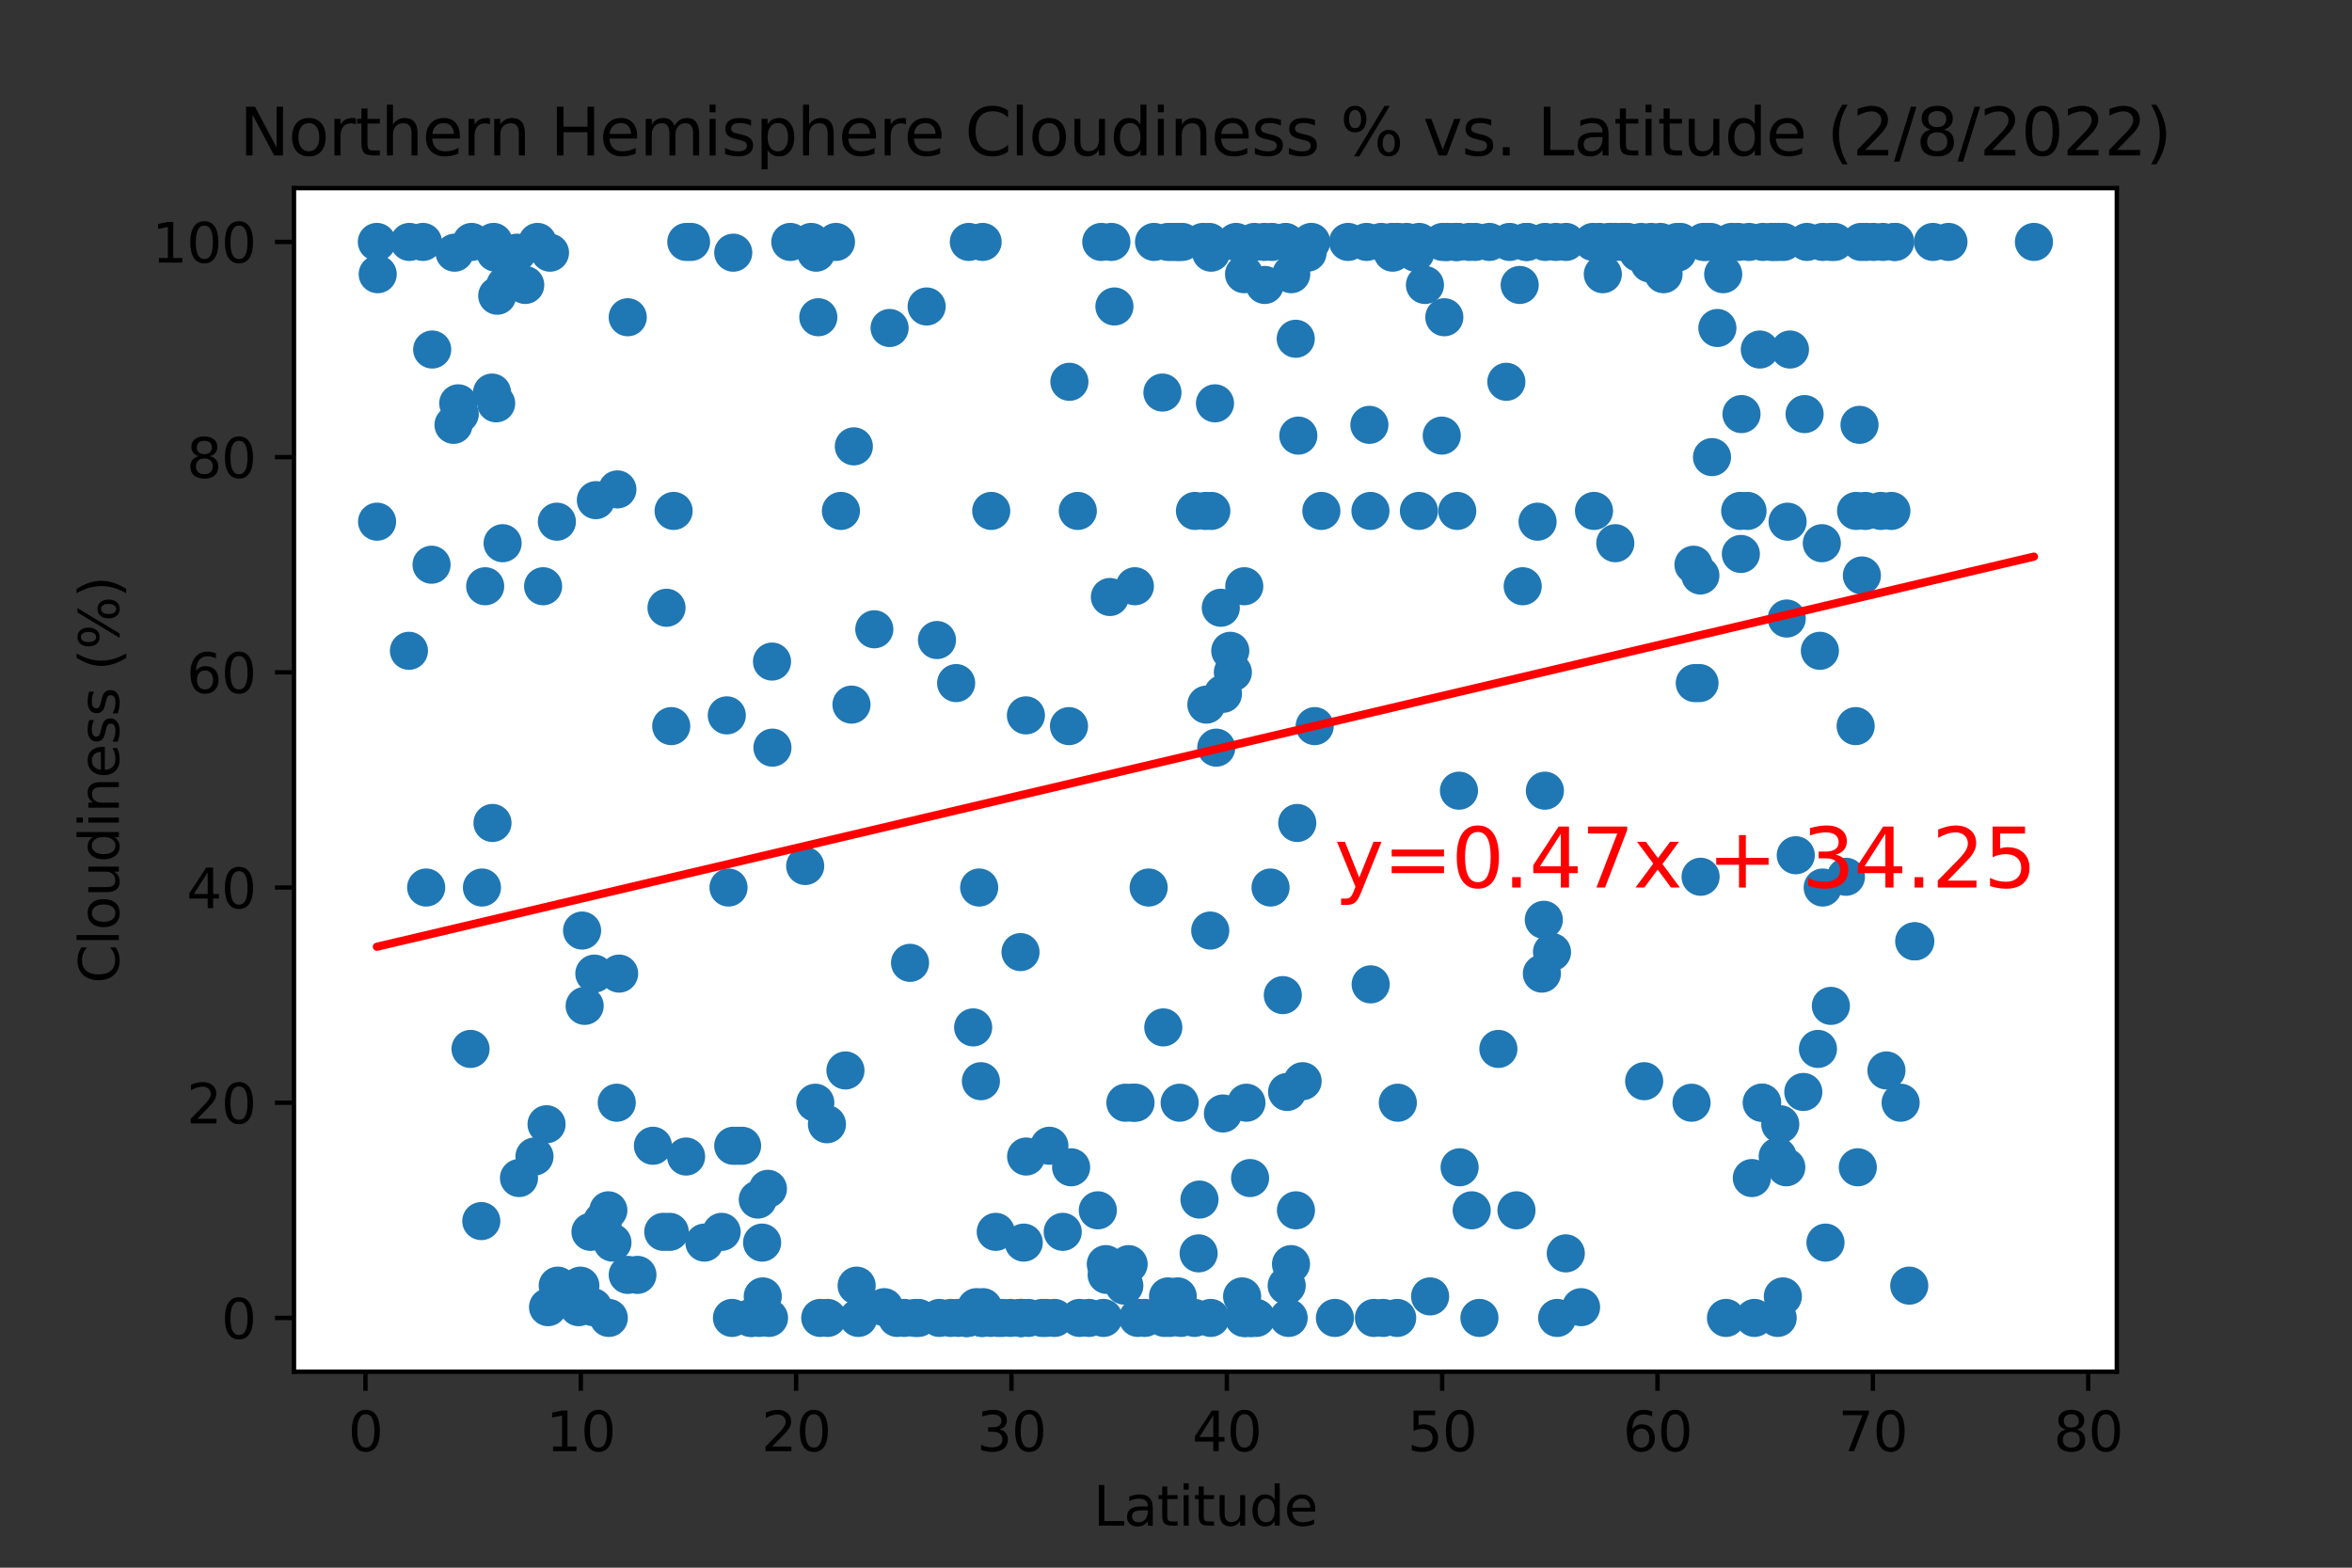 <?xml version="1.0" encoding="utf-8" standalone="no"?>
<!DOCTYPE svg PUBLIC "-//W3C//DTD SVG 1.1//EN"
  "http://www.w3.org/Graphics/SVG/1.1/DTD/svg11.dtd">
<svg xmlns:xlink="http://www.w3.org/1999/xlink" width="432pt" height="288pt" viewBox="0 0 432 288" xmlns="http://www.w3.org/2000/svg" version="1.1">
 <rect x="0" y="0" width="432" height="288" fill="#333333" stroke="none"/>
 <defs>
  <style type="text/css">*{stroke-linejoin: round; stroke-linecap: butt}</style>
 </defs>
 <g id="figure_1">
  <g id="patch_1">
   <path d="M 0 288 
L 432 288 
L 432 0 
L 0 0 
L 0 288 
z
" style="fill: none"/>
  </g>
  <g id="axes_1">
   <g id="patch_2">
    <path d="M 54 252 
L 388.8 252 
L 388.8 34.56 
L 54 34.56 
z
" style="fill: #ffffff"/>
   </g>
   <g id="PathCollection_1">
    <defs>
     <path id="m81f1fb98c4" d="M 0 3 
C 0.796 3 1.559 2.684 2.121 2.121 
C 2.684 1.559 3 0.796 3 0 
C 3 -0.796 2.684 -1.559 2.121 -2.121 
C 1.559 -2.684 0.796 -3 0 -3 
C -0.796 -3 -1.559 -2.684 -2.121 -2.121 
C -2.684 -1.559 -3 -0.796 -3 0 
C -3 0.796 -2.684 1.559 -2.121 2.121 
C -1.559 2.684 -0.796 3 0 3 
z
" style="stroke: #1f77b4"/>
    </defs>
    <g clip-path="url(#p92bf67272e)">
     <use xlink:href="#m81f1fb98c4" x="267.579" y="44.444" style="fill: #1f77b4; stroke: #1f77b4"/>
     <use xlink:href="#m81f1fb98c4" x="107.387" y="184.791" style="fill: #1f77b4; stroke: #1f77b4"/>
     <use xlink:href="#m81f1fb98c4" x="145.161" y="44.444" style="fill: #1f77b4; stroke: #1f77b4"/>
     <use xlink:href="#m81f1fb98c4" x="207.299" y="232.233" style="fill: #1f77b4; stroke: #1f77b4"/>
     <use xlink:href="#m81f1fb98c4" x="341.82" y="44.444" style="fill: #1f77b4; stroke: #1f77b4"/>
     <use xlink:href="#m81f1fb98c4" x="108.93" y="240.14" style="fill: #1f77b4; stroke: #1f77b4"/>
     <use xlink:href="#m81f1fb98c4" x="351.59" y="172.931" style="fill: #1f77b4; stroke: #1f77b4"/>
     <use xlink:href="#m81f1fb98c4" x="154.456" y="93.862" style="fill: #1f77b4; stroke: #1f77b4"/>
     <use xlink:href="#m81f1fb98c4" x="233.642" y="44.444" style="fill: #1f77b4; stroke: #1f77b4"/>
     <use xlink:href="#m81f1fb98c4" x="342.809" y="44.444" style="fill: #1f77b4; stroke: #1f77b4"/>
     <use xlink:href="#m81f1fb98c4" x="134.442" y="242.116" style="fill: #1f77b4; stroke: #1f77b4"/>
     <use xlink:href="#m81f1fb98c4" x="181.945" y="242.116" style="fill: #1f77b4; stroke: #1f77b4"/>
     <use xlink:href="#m81f1fb98c4" x="237.993" y="62.234" style="fill: #1f77b4; stroke: #1f77b4"/>
     <use xlink:href="#m81f1fb98c4" x="88.52" y="163.047" style="fill: #1f77b4; stroke: #1f77b4"/>
     <use xlink:href="#m81f1fb98c4" x="221.578" y="129.443" style="fill: #1f77b4; stroke: #1f77b4"/>
     <use xlink:href="#m81f1fb98c4" x="308.042" y="44.444" style="fill: #1f77b4; stroke: #1f77b4"/>
     <use xlink:href="#m81f1fb98c4" x="69.218" y="44.444" style="fill: #1f77b4; stroke: #1f77b4"/>
     <use xlink:href="#m81f1fb98c4" x="153.546" y="44.444" style="fill: #1f77b4; stroke: #1f77b4"/>
     <use xlink:href="#m81f1fb98c4" x="179.335" y="240.14" style="fill: #1f77b4; stroke: #1f77b4"/>
     <use xlink:href="#m81f1fb98c4" x="346.488" y="196.652" style="fill: #1f77b4; stroke: #1f77b4"/>
     <use xlink:href="#m81f1fb98c4" x="314.173" y="44.444" style="fill: #1f77b4; stroke: #1f77b4"/>
     <use xlink:href="#m81f1fb98c4" x="373.582" y="44.444" style="fill: #1f77b4; stroke: #1f77b4"/>
     <use xlink:href="#m81f1fb98c4" x="122.418" y="111.652" style="fill: #1f77b4; stroke: #1f77b4"/>
     <use xlink:href="#m81f1fb98c4" x="265.285" y="58.281" style="fill: #1f77b4; stroke: #1f77b4"/>
     <use xlink:href="#m81f1fb98c4" x="102.285" y="95.839" style="fill: #1f77b4; stroke: #1f77b4"/>
     <use xlink:href="#m81f1fb98c4" x="315.438" y="60.257" style="fill: #1f77b4; stroke: #1f77b4"/>
     <use xlink:href="#m81f1fb98c4" x="326.513" y="242.116" style="fill: #1f77b4; stroke: #1f77b4"/>
     <use xlink:href="#m81f1fb98c4" x="110.631" y="224.326" style="fill: #1f77b4; stroke: #1f77b4"/>
     <use xlink:href="#m81f1fb98c4" x="357.879" y="44.444" style="fill: #1f77b4; stroke: #1f77b4"/>
     <use xlink:href="#m81f1fb98c4" x="328.174" y="113.629" style="fill: #1f77b4; stroke: #1f77b4"/>
     <use xlink:href="#m81f1fb98c4" x="79.265" y="103.745" style="fill: #1f77b4; stroke: #1f77b4"/>
     <use xlink:href="#m81f1fb98c4" x="280.513" y="44.444" style="fill: #1f77b4; stroke: #1f77b4"/>
     <use xlink:href="#m81f1fb98c4" x="253.695" y="44.444" style="fill: #1f77b4; stroke: #1f77b4"/>
     <use xlink:href="#m81f1fb98c4" x="222.448" y="46.42" style="fill: #1f77b4; stroke: #1f77b4"/>
     <use xlink:href="#m81f1fb98c4" x="219.482" y="93.862" style="fill: #1f77b4; stroke: #1f77b4"/>
     <use xlink:href="#m81f1fb98c4" x="295.701" y="44.444" style="fill: #1f77b4; stroke: #1f77b4"/>
     <use xlink:href="#m81f1fb98c4" x="323.23" y="64.211" style="fill: #1f77b4; stroke: #1f77b4"/>
     <use xlink:href="#m81f1fb98c4" x="92.832" y="52.351" style="fill: #1f77b4; stroke: #1f77b4"/>
     <use xlink:href="#m81f1fb98c4" x="155.286" y="196.652" style="fill: #1f77b4; stroke: #1f77b4"/>
     <use xlink:href="#m81f1fb98c4" x="139.979" y="228.279" style="fill: #1f77b4; stroke: #1f77b4"/>
     <use xlink:href="#m81f1fb98c4" x="75.112" y="119.559" style="fill: #1f77b4; stroke: #1f77b4"/>
     <use xlink:href="#m81f1fb98c4" x="313.263" y="44.444" style="fill: #1f77b4; stroke: #1f77b4"/>
     <use xlink:href="#m81f1fb98c4" x="251.718" y="93.862" style="fill: #1f77b4; stroke: #1f77b4"/>
     <use xlink:href="#m81f1fb98c4" x="235.619" y="182.815" style="fill: #1f77b4; stroke: #1f77b4"/>
     <use xlink:href="#m81f1fb98c4" x="90.656" y="44.444" style="fill: #1f77b4; stroke: #1f77b4"/>
     <use xlink:href="#m81f1fb98c4" x="222.488" y="93.862" style="fill: #1f77b4; stroke: #1f77b4"/>
     <use xlink:href="#m81f1fb98c4" x="236.134" y="44.444" style="fill: #1f77b4; stroke: #1f77b4"/>
     <use xlink:href="#m81f1fb98c4" x="322.241" y="242.116" style="fill: #1f77b4; stroke: #1f77b4"/>
     <use xlink:href="#m81f1fb98c4" x="238.032" y="222.349" style="fill: #1f77b4; stroke: #1f77b4"/>
     <use xlink:href="#m81f1fb98c4" x="348.109" y="44.444" style="fill: #1f77b4; stroke: #1f77b4"/>
     <use xlink:href="#m81f1fb98c4" x="298.549" y="44.444" style="fill: #1f77b4; stroke: #1f77b4"/>
     <use xlink:href="#m81f1fb98c4" x="91.131" y="74.095" style="fill: #1f77b4; stroke: #1f77b4"/>
     <use xlink:href="#m81f1fb98c4" x="148.997" y="44.444" style="fill: #1f77b4; stroke: #1f77b4"/>
     <use xlink:href="#m81f1fb98c4" x="297.956" y="44.444" style="fill: #1f77b4; stroke: #1f77b4"/>
     <use xlink:href="#m81f1fb98c4" x="126.056" y="44.444" style="fill: #1f77b4; stroke: #1f77b4"/>
     <use xlink:href="#m81f1fb98c4" x="204.135" y="44.444" style="fill: #1f77b4; stroke: #1f77b4"/>
     <use xlink:href="#m81f1fb98c4" x="290.401" y="240.14" style="fill: #1f77b4; stroke: #1f77b4"/>
     <use xlink:href="#m81f1fb98c4" x="256.464" y="44.444" style="fill: #1f77b4; stroke: #1f77b4"/>
     <use xlink:href="#m81f1fb98c4" x="334.78" y="163.047" style="fill: #1f77b4; stroke: #1f77b4"/>
     <use xlink:href="#m81f1fb98c4" x="147.89" y="159.094" style="fill: #1f77b4; stroke: #1f77b4"/>
     <use xlink:href="#m81f1fb98c4" x="182.064" y="93.862" style="fill: #1f77b4; stroke: #1f77b4"/>
     <use xlink:href="#m81f1fb98c4" x="252.351" y="242.116" style="fill: #1f77b4; stroke: #1f77b4"/>
     <use xlink:href="#m81f1fb98c4" x="152.004" y="242.116" style="fill: #1f77b4; stroke: #1f77b4"/>
     <use xlink:href="#m81f1fb98c4" x="310.692" y="202.582" style="fill: #1f77b4; stroke: #1f77b4"/>
     <use xlink:href="#m81f1fb98c4" x="86.622" y="44.444" style="fill: #1f77b4; stroke: #1f77b4"/>
     <use xlink:href="#m81f1fb98c4" x="340.911" y="93.862" style="fill: #1f77b4; stroke: #1f77b4"/>
     <use xlink:href="#m81f1fb98c4" x="140.098" y="238.163" style="fill: #1f77b4; stroke: #1f77b4"/>
     <use xlink:href="#m81f1fb98c4" x="196.343" y="133.396" style="fill: #1f77b4; stroke: #1f77b4"/>
     <use xlink:href="#m81f1fb98c4" x="267.658" y="93.862" style="fill: #1f77b4; stroke: #1f77b4"/>
     <use xlink:href="#m81f1fb98c4" x="280.275" y="44.444" style="fill: #1f77b4; stroke: #1f77b4"/>
     <use xlink:href="#m81f1fb98c4" x="88.402" y="224.326" style="fill: #1f77b4; stroke: #1f77b4"/>
     <use xlink:href="#m81f1fb98c4" x="134.679" y="46.42" style="fill: #1f77b4; stroke: #1f77b4"/>
     <use xlink:href="#m81f1fb98c4" x="101.019" y="46.42" style="fill: #1f77b4; stroke: #1f77b4"/>
     <use xlink:href="#m81f1fb98c4" x="214.537" y="44.444" style="fill: #1f77b4; stroke: #1f77b4"/>
     <use xlink:href="#m81f1fb98c4" x="314.449" y="83.978" style="fill: #1f77b4; stroke: #1f77b4"/>
     <use xlink:href="#m81f1fb98c4" x="265.68" y="44.444" style="fill: #1f77b4; stroke: #1f77b4"/>
     <use xlink:href="#m81f1fb98c4" x="341.227" y="214.442" style="fill: #1f77b4; stroke: #1f77b4"/>
     <use xlink:href="#m81f1fb98c4" x="213.667" y="188.745" style="fill: #1f77b4; stroke: #1f77b4"/>
     <use xlink:href="#m81f1fb98c4" x="185.584" y="242.116" style="fill: #1f77b4; stroke: #1f77b4"/>
     <use xlink:href="#m81f1fb98c4" x="308.081" y="46.42" style="fill: #1f77b4; stroke: #1f77b4"/>
     <use xlink:href="#m81f1fb98c4" x="112.49" y="228.279" style="fill: #1f77b4; stroke: #1f77b4"/>
     <use xlink:href="#m81f1fb98c4" x="222.29" y="170.954" style="fill: #1f77b4; stroke: #1f77b4"/>
     <use xlink:href="#m81f1fb98c4" x="136.301" y="210.489" style="fill: #1f77b4; stroke: #1f77b4"/>
     <use xlink:href="#m81f1fb98c4" x="94.967" y="46.42" style="fill: #1f77b4; stroke: #1f77b4"/>
     <use xlink:href="#m81f1fb98c4" x="260.657" y="44.444" style="fill: #1f77b4; stroke: #1f77b4"/>
     <use xlink:href="#m81f1fb98c4" x="264.81" y="80.025" style="fill: #1f77b4; stroke: #1f77b4"/>
     <use xlink:href="#m81f1fb98c4" x="355.031" y="44.444" style="fill: #1f77b4; stroke: #1f77b4"/>
     <use xlink:href="#m81f1fb98c4" x="339.052" y="161.071" style="fill: #1f77b4; stroke: #1f77b4"/>
     <use xlink:href="#m81f1fb98c4" x="170.198" y="56.304" style="fill: #1f77b4; stroke: #1f77b4"/>
     <use xlink:href="#m81f1fb98c4" x="177.555" y="242.116" style="fill: #1f77b4; stroke: #1f77b4"/>
     <use xlink:href="#m81f1fb98c4" x="325.88" y="44.444" style="fill: #1f77b4; stroke: #1f77b4"/>
     <use xlink:href="#m81f1fb98c4" x="149.749" y="202.582" style="fill: #1f77b4; stroke: #1f77b4"/>
     <use xlink:href="#m81f1fb98c4" x="109.444" y="91.885" style="fill: #1f77b4; stroke: #1f77b4"/>
     <use xlink:href="#m81f1fb98c4" x="303.256" y="44.444" style="fill: #1f77b4; stroke: #1f77b4"/>
     <use xlink:href="#m81f1fb98c4" x="188.472" y="212.465" style="fill: #1f77b4; stroke: #1f77b4"/>
     <use xlink:href="#m81f1fb98c4" x="321.253" y="44.444" style="fill: #1f77b4; stroke: #1f77b4"/>
     <use xlink:href="#m81f1fb98c4" x="345.855" y="44.444" style="fill: #1f77b4; stroke: #1f77b4"/>
     <use xlink:href="#m81f1fb98c4" x="156.394" y="129.443" style="fill: #1f77b4; stroke: #1f77b4"/>
     <use xlink:href="#m81f1fb98c4" x="198.281" y="242.116" style="fill: #1f77b4; stroke: #1f77b4"/>
     <use xlink:href="#m81f1fb98c4" x="167.152" y="176.884" style="fill: #1f77b4; stroke: #1f77b4"/>
     <use xlink:href="#m81f1fb98c4" x="77.683" y="44.444" style="fill: #1f77b4; stroke: #1f77b4"/>
     <use xlink:href="#m81f1fb98c4" x="222.369" y="242.116" style="fill: #1f77b4; stroke: #1f77b4"/>
     <use xlink:href="#m81f1fb98c4" x="69.376" y="50.374" style="fill: #1f77b4; stroke: #1f77b4"/>
     <use xlink:href="#m81f1fb98c4" x="211.967" y="44.444" style="fill: #1f77b4; stroke: #1f77b4"/>
     <use xlink:href="#m81f1fb98c4" x="106.913" y="170.954" style="fill: #1f77b4; stroke: #1f77b4"/>
     <use xlink:href="#m81f1fb98c4" x="223.16" y="74.095" style="fill: #1f77b4; stroke: #1f77b4"/>
     <use xlink:href="#m81f1fb98c4" x="208.446" y="107.699" style="fill: #1f77b4; stroke: #1f77b4"/>
     <use xlink:href="#m81f1fb98c4" x="264.968" y="44.444" style="fill: #1f77b4; stroke: #1f77b4"/>
     <use xlink:href="#m81f1fb98c4" x="241.473" y="133.396" style="fill: #1f77b4; stroke: #1f77b4"/>
     <use xlink:href="#m81f1fb98c4" x="336.955" y="44.444" style="fill: #1f77b4; stroke: #1f77b4"/>
     <use xlink:href="#m81f1fb98c4" x="308.635" y="44.444" style="fill: #1f77b4; stroke: #1f77b4"/>
     <use xlink:href="#m81f1fb98c4" x="323.665" y="202.582" style="fill: #1f77b4; stroke: #1f77b4"/>
     <use xlink:href="#m81f1fb98c4" x="168.062" y="242.116" style="fill: #1f77b4; stroke: #1f77b4"/>
     <use xlink:href="#m81f1fb98c4" x="236.411" y="200.605" style="fill: #1f77b4; stroke: #1f77b4"/>
     <use xlink:href="#m81f1fb98c4" x="321.767" y="216.419" style="fill: #1f77b4; stroke: #1f77b4"/>
     <use xlink:href="#m81f1fb98c4" x="179.849" y="163.047" style="fill: #1f77b4; stroke: #1f77b4"/>
     <use xlink:href="#m81f1fb98c4" x="319.275" y="44.444" style="fill: #1f77b4; stroke: #1f77b4"/>
     <use xlink:href="#m81f1fb98c4" x="86.424" y="192.698" style="fill: #1f77b4; stroke: #1f77b4"/>
     <use xlink:href="#m81f1fb98c4" x="215.289" y="44.444" style="fill: #1f77b4; stroke: #1f77b4"/>
     <use xlink:href="#m81f1fb98c4" x="251.52" y="78.048" style="fill: #1f77b4; stroke: #1f77b4"/>
     <use xlink:href="#m81f1fb98c4" x="255.673" y="44.444" style="fill: #1f77b4; stroke: #1f77b4"/>
     <use xlink:href="#m81f1fb98c4" x="217.148" y="44.444" style="fill: #1f77b4; stroke: #1f77b4"/>
     <use xlink:href="#m81f1fb98c4" x="238.27" y="151.187" style="fill: #1f77b4; stroke: #1f77b4"/>
     <use xlink:href="#m81f1fb98c4" x="228.5" y="242.116" style="fill: #1f77b4; stroke: #1f77b4"/>
     <use xlink:href="#m81f1fb98c4" x="100.386" y="206.535" style="fill: #1f77b4; stroke: #1f77b4"/>
     <use xlink:href="#m81f1fb98c4" x="182.895" y="226.303" style="fill: #1f77b4; stroke: #1f77b4"/>
     <use xlink:href="#m81f1fb98c4" x="196.738" y="214.442" style="fill: #1f77b4; stroke: #1f77b4"/>
     <use xlink:href="#m81f1fb98c4" x="187.681" y="242.116" style="fill: #1f77b4; stroke: #1f77b4"/>
     <use xlink:href="#m81f1fb98c4" x="319.868" y="76.071" style="fill: #1f77b4; stroke: #1f77b4"/>
     <use xlink:href="#m81f1fb98c4" x="325.327" y="44.444" style="fill: #1f77b4; stroke: #1f77b4"/>
     <use xlink:href="#m81f1fb98c4" x="334.266" y="119.559" style="fill: #1f77b4; stroke: #1f77b4"/>
     <use xlink:href="#m81f1fb98c4" x="220.154" y="230.256" style="fill: #1f77b4; stroke: #1f77b4"/>
     <use xlink:href="#m81f1fb98c4" x="347.397" y="93.862" style="fill: #1f77b4; stroke: #1f77b4"/>
     <use xlink:href="#m81f1fb98c4" x="283.756" y="145.257" style="fill: #1f77b4; stroke: #1f77b4"/>
     <use xlink:href="#m81f1fb98c4" x="287.593" y="230.256" style="fill: #1f77b4; stroke: #1f77b4"/>
     <use xlink:href="#m81f1fb98c4" x="172.532" y="242.116" style="fill: #1f77b4; stroke: #1f77b4"/>
     <use xlink:href="#m81f1fb98c4" x="300.922" y="46.42" style="fill: #1f77b4; stroke: #1f77b4"/>
     <use xlink:href="#m81f1fb98c4" x="180.561" y="240.14" style="fill: #1f77b4; stroke: #1f77b4"/>
     <use xlink:href="#m81f1fb98c4" x="196.422" y="70.141" style="fill: #1f77b4; stroke: #1f77b4"/>
     <use xlink:href="#m81f1fb98c4" x="180.522" y="242.116" style="fill: #1f77b4; stroke: #1f77b4"/>
     <use xlink:href="#m81f1fb98c4" x="298.944" y="44.444" style="fill: #1f77b4; stroke: #1f77b4"/>
     <use xlink:href="#m81f1fb98c4" x="236.331" y="236.186" style="fill: #1f77b4; stroke: #1f77b4"/>
     <use xlink:href="#m81f1fb98c4" x="305.55" y="50.374" style="fill: #1f77b4; stroke: #1f77b4"/>
     <use xlink:href="#m81f1fb98c4" x="220.312" y="220.372" style="fill: #1f77b4; stroke: #1f77b4"/>
     <use xlink:href="#m81f1fb98c4" x="204.689" y="56.304" style="fill: #1f77b4; stroke: #1f77b4"/>
     <use xlink:href="#m81f1fb98c4" x="229.845" y="242.116" style="fill: #1f77b4; stroke: #1f77b4"/>
     <use xlink:href="#m81f1fb98c4" x="287.632" y="44.444" style="fill: #1f77b4; stroke: #1f77b4"/>
     <use xlink:href="#m81f1fb98c4" x="168.695" y="242.116" style="fill: #1f77b4; stroke: #1f77b4"/>
     <use xlink:href="#m81f1fb98c4" x="129.379" y="228.279" style="fill: #1f77b4; stroke: #1f77b4"/>
     <use xlink:href="#m81f1fb98c4" x="214.854" y="242.116" style="fill: #1f77b4; stroke: #1f77b4"/>
     <use xlink:href="#m81f1fb98c4" x="273.551" y="44.444" style="fill: #1f77b4; stroke: #1f77b4"/>
     <use xlink:href="#m81f1fb98c4" x="123.011" y="226.303" style="fill: #1f77b4; stroke: #1f77b4"/>
     <use xlink:href="#m81f1fb98c4" x="350.68" y="236.186" style="fill: #1f77b4; stroke: #1f77b4"/>
     <use xlink:href="#m81f1fb98c4" x="115.298" y="58.281" style="fill: #1f77b4; stroke: #1f77b4"/>
     <use xlink:href="#m81f1fb98c4" x="301.99" y="198.628" style="fill: #1f77b4; stroke: #1f77b4"/>
     <use xlink:href="#m81f1fb98c4" x="184.081" y="242.116" style="fill: #1f77b4; stroke: #1f77b4"/>
     <use xlink:href="#m81f1fb98c4" x="141.799" y="121.536" style="fill: #1f77b4; stroke: #1f77b4"/>
     <use xlink:href="#m81f1fb98c4" x="157.66" y="242.116" style="fill: #1f77b4; stroke: #1f77b4"/>
     <use xlink:href="#m81f1fb98c4" x="98.171" y="212.465" style="fill: #1f77b4; stroke: #1f77b4"/>
     <use xlink:href="#m81f1fb98c4" x="341.979" y="105.722" style="fill: #1f77b4; stroke: #1f77b4"/>
     <use xlink:href="#m81f1fb98c4" x="203.858" y="109.676" style="fill: #1f77b4; stroke: #1f77b4"/>
     <use xlink:href="#m81f1fb98c4" x="226.443" y="123.513" style="fill: #1f77b4; stroke: #1f77b4"/>
     <use xlink:href="#m81f1fb98c4" x="268.093" y="214.442" style="fill: #1f77b4; stroke: #1f77b4"/>
     <use xlink:href="#m81f1fb98c4" x="187.522" y="242.116" style="fill: #1f77b4; stroke: #1f77b4"/>
     <use xlink:href="#m81f1fb98c4" x="265.799" y="44.444" style="fill: #1f77b4; stroke: #1f77b4"/>
     <use xlink:href="#m81f1fb98c4" x="162.406" y="240.14" style="fill: #1f77b4; stroke: #1f77b4"/>
     <use xlink:href="#m81f1fb98c4" x="208.565" y="202.582" style="fill: #1f77b4; stroke: #1f77b4"/>
     <use xlink:href="#m81f1fb98c4" x="113.399" y="89.908" style="fill: #1f77b4; stroke: #1f77b4"/>
     <use xlink:href="#m81f1fb98c4" x="230.754" y="242.116" style="fill: #1f77b4; stroke: #1f77b4"/>
     <use xlink:href="#m81f1fb98c4" x="222.092" y="44.444" style="fill: #1f77b4; stroke: #1f77b4"/>
     <use xlink:href="#m81f1fb98c4" x="312.353" y="161.071" style="fill: #1f77b4; stroke: #1f77b4"/>
     <use xlink:href="#m81f1fb98c4" x="98.725" y="44.444" style="fill: #1f77b4; stroke: #1f77b4"/>
     <use xlink:href="#m81f1fb98c4" x="312.314" y="105.722" style="fill: #1f77b4; stroke: #1f77b4"/>
     <use xlink:href="#m81f1fb98c4" x="200.021" y="242.116" style="fill: #1f77b4; stroke: #1f77b4"/>
     <use xlink:href="#m81f1fb98c4" x="84.446" y="76.071" style="fill: #1f77b4; stroke: #1f77b4"/>
     <use xlink:href="#m81f1fb98c4" x="334.622" y="99.792" style="fill: #1f77b4; stroke: #1f77b4"/>
     <use xlink:href="#m81f1fb98c4" x="224.624" y="127.466" style="fill: #1f77b4; stroke: #1f77b4"/>
     <use xlink:href="#m81f1fb98c4" x="216.317" y="238.163" style="fill: #1f77b4; stroke: #1f77b4"/>
     <use xlink:href="#m81f1fb98c4" x="267.737" y="44.444" style="fill: #1f77b4; stroke: #1f77b4"/>
     <use xlink:href="#m81f1fb98c4" x="238.467" y="80.025" style="fill: #1f77b4; stroke: #1f77b4"/>
     <use xlink:href="#m81f1fb98c4" x="349.098" y="202.582" style="fill: #1f77b4; stroke: #1f77b4"/>
     <use xlink:href="#m81f1fb98c4" x="232.218" y="44.444" style="fill: #1f77b4; stroke: #1f77b4"/>
     <use xlink:href="#m81f1fb98c4" x="96.47" y="52.351" style="fill: #1f77b4; stroke: #1f77b4"/>
     <use xlink:href="#m81f1fb98c4" x="227.036" y="44.444" style="fill: #1f77b4; stroke: #1f77b4"/>
     <use xlink:href="#m81f1fb98c4" x="283.202" y="178.861" style="fill: #1f77b4; stroke: #1f77b4"/>
     <use xlink:href="#m81f1fb98c4" x="91.012" y="46.42" style="fill: #1f77b4; stroke: #1f77b4"/>
     <use xlink:href="#m81f1fb98c4" x="223.397" y="137.35" style="fill: #1f77b4; stroke: #1f77b4"/>
     <use xlink:href="#m81f1fb98c4" x="150.659" y="242.116" style="fill: #1f77b4; stroke: #1f77b4"/>
     <use xlink:href="#m81f1fb98c4" x="126.017" y="212.465" style="fill: #1f77b4; stroke: #1f77b4"/>
     <use xlink:href="#m81f1fb98c4" x="345.459" y="93.862" style="fill: #1f77b4; stroke: #1f77b4"/>
     <use xlink:href="#m81f1fb98c4" x="109.167" y="178.861" style="fill: #1f77b4; stroke: #1f77b4"/>
     <use xlink:href="#m81f1fb98c4" x="228.974" y="242.116" style="fill: #1f77b4; stroke: #1f77b4"/>
     <use xlink:href="#m81f1fb98c4" x="327.463" y="238.163" style="fill: #1f77b4; stroke: #1f77b4"/>
     <use xlink:href="#m81f1fb98c4" x="229.766" y="242.116" style="fill: #1f77b4; stroke: #1f77b4"/>
     <use xlink:href="#m81f1fb98c4" x="267.262" y="44.444" style="fill: #1f77b4; stroke: #1f77b4"/>
     <use xlink:href="#m81f1fb98c4" x="141.047" y="218.396" style="fill: #1f77b4; stroke: #1f77b4"/>
     <use xlink:href="#m81f1fb98c4" x="191.399" y="242.116" style="fill: #1f77b4; stroke: #1f77b4"/>
     <use xlink:href="#m81f1fb98c4" x="275.212" y="192.698" style="fill: #1f77b4; stroke: #1f77b4"/>
     <use xlink:href="#m81f1fb98c4" x="304.996" y="44.444" style="fill: #1f77b4; stroke: #1f77b4"/>
     <use xlink:href="#m81f1fb98c4" x="113.281" y="202.582" style="fill: #1f77b4; stroke: #1f77b4"/>
     <use xlink:href="#m81f1fb98c4" x="225.968" y="119.559" style="fill: #1f77b4; stroke: #1f77b4"/>
     <use xlink:href="#m81f1fb98c4" x="99.753" y="107.699" style="fill: #1f77b4; stroke: #1f77b4"/>
     <use xlink:href="#m81f1fb98c4" x="141.245" y="242.116" style="fill: #1f77b4; stroke: #1f77b4"/>
     <use xlink:href="#m81f1fb98c4" x="347.951" y="44.444" style="fill: #1f77b4; stroke: #1f77b4"/>
     <use xlink:href="#m81f1fb98c4" x="335.294" y="228.279" style="fill: #1f77b4; stroke: #1f77b4"/>
     <use xlink:href="#m81f1fb98c4" x="180.166" y="198.628" style="fill: #1f77b4; stroke: #1f77b4"/>
     <use xlink:href="#m81f1fb98c4" x="210.978" y="163.047" style="fill: #1f77b4; stroke: #1f77b4"/>
     <use xlink:href="#m81f1fb98c4" x="177.951" y="44.444" style="fill: #1f77b4; stroke: #1f77b4"/>
     <use xlink:href="#m81f1fb98c4" x="156.829" y="82.001" style="fill: #1f77b4; stroke: #1f77b4"/>
     <use xlink:href="#m81f1fb98c4" x="69.258" y="95.839" style="fill: #1f77b4; stroke: #1f77b4"/>
     <use xlink:href="#m81f1fb98c4" x="230.398" y="44.444" style="fill: #1f77b4; stroke: #1f77b4"/>
     <use xlink:href="#m81f1fb98c4" x="141.878" y="137.35" style="fill: #1f77b4; stroke: #1f77b4"/>
     <use xlink:href="#m81f1fb98c4" x="245.191" y="242.116" style="fill: #1f77b4; stroke: #1f77b4"/>
     <use xlink:href="#m81f1fb98c4" x="175.617" y="125.489" style="fill: #1f77b4; stroke: #1f77b4"/>
     <use xlink:href="#m81f1fb98c4" x="323.586" y="202.582" style="fill: #1f77b4; stroke: #1f77b4"/>
     <use xlink:href="#m81f1fb98c4" x="138.16" y="242.116" style="fill: #1f77b4; stroke: #1f77b4"/>
     <use xlink:href="#m81f1fb98c4" x="206.706" y="202.582" style="fill: #1f77b4; stroke: #1f77b4"/>
     <use xlink:href="#m81f1fb98c4" x="220.945" y="44.444" style="fill: #1f77b4; stroke: #1f77b4"/>
     <use xlink:href="#m81f1fb98c4" x="326.513" y="212.465" style="fill: #1f77b4; stroke: #1f77b4"/>
     <use xlink:href="#m81f1fb98c4" x="277.269" y="44.444" style="fill: #1f77b4; stroke: #1f77b4"/>
     <use xlink:href="#m81f1fb98c4" x="240.168" y="46.42" style="fill: #1f77b4; stroke: #1f77b4"/>
     <use xlink:href="#m81f1fb98c4" x="269.873" y="44.444" style="fill: #1f77b4; stroke: #1f77b4"/>
     <use xlink:href="#m81f1fb98c4" x="283.558" y="168.977" style="fill: #1f77b4; stroke: #1f77b4"/>
     <use xlink:href="#m81f1fb98c4" x="328.768" y="64.211" style="fill: #1f77b4; stroke: #1f77b4"/>
     <use xlink:href="#m81f1fb98c4" x="219.403" y="242.116" style="fill: #1f77b4; stroke: #1f77b4"/>
     <use xlink:href="#m81f1fb98c4" x="203.265" y="234.209" style="fill: #1f77b4; stroke: #1f77b4"/>
     <use xlink:href="#m81f1fb98c4" x="317.02" y="242.116" style="fill: #1f77b4; stroke: #1f77b4"/>
     <use xlink:href="#m81f1fb98c4" x="224.624" y="204.559" style="fill: #1f77b4; stroke: #1f77b4"/>
     <use xlink:href="#m81f1fb98c4" x="298.589" y="44.444" style="fill: #1f77b4; stroke: #1f77b4"/>
     <use xlink:href="#m81f1fb98c4" x="187.443" y="174.908" style="fill: #1f77b4; stroke: #1f77b4"/>
     <use xlink:href="#m81f1fb98c4" x="320.976" y="93.862" style="fill: #1f77b4; stroke: #1f77b4"/>
     <use xlink:href="#m81f1fb98c4" x="209" y="242.116" style="fill: #1f77b4; stroke: #1f77b4"/>
     <use xlink:href="#m81f1fb98c4" x="121.824" y="226.303" style="fill: #1f77b4; stroke: #1f77b4"/>
     <use xlink:href="#m81f1fb98c4" x="282.411" y="95.839" style="fill: #1f77b4; stroke: #1f77b4"/>
     <use xlink:href="#m81f1fb98c4" x="216.911" y="242.116" style="fill: #1f77b4; stroke: #1f77b4"/>
     <use xlink:href="#m81f1fb98c4" x="326.988" y="206.535" style="fill: #1f77b4; stroke: #1f77b4"/>
     <use xlink:href="#m81f1fb98c4" x="113.716" y="178.861" style="fill: #1f77b4; stroke: #1f77b4"/>
     <use xlink:href="#m81f1fb98c4" x="340.832" y="133.396" style="fill: #1f77b4; stroke: #1f77b4"/>
     <use xlink:href="#m81f1fb98c4" x="336.283" y="44.444" style="fill: #1f77b4; stroke: #1f77b4"/>
     <use xlink:href="#m81f1fb98c4" x="100.663" y="240.14" style="fill: #1f77b4; stroke: #1f77b4"/>
     <use xlink:href="#m81f1fb98c4" x="239.258" y="198.628" style="fill: #1f77b4; stroke: #1f77b4"/>
     <use xlink:href="#m81f1fb98c4" x="195.196" y="226.303" style="fill: #1f77b4; stroke: #1f77b4"/>
     <use xlink:href="#m81f1fb98c4" x="242.7" y="93.862" style="fill: #1f77b4; stroke: #1f77b4"/>
     <use xlink:href="#m81f1fb98c4" x="301.436" y="44.444" style="fill: #1f77b4; stroke: #1f77b4"/>
     <use xlink:href="#m81f1fb98c4" x="139.188" y="220.372" style="fill: #1f77b4; stroke: #1f77b4"/>
     <use xlink:href="#m81f1fb98c4" x="327.581" y="44.444" style="fill: #1f77b4; stroke: #1f77b4"/>
     <use xlink:href="#m81f1fb98c4" x="256.741" y="202.582" style="fill: #1f77b4; stroke: #1f77b4"/>
     <use xlink:href="#m81f1fb98c4" x="228.5" y="50.374" style="fill: #1f77b4; stroke: #1f77b4"/>
     <use xlink:href="#m81f1fb98c4" x="240.841" y="44.444" style="fill: #1f77b4; stroke: #1f77b4"/>
     <use xlink:href="#m81f1fb98c4" x="318.049" y="44.444" style="fill: #1f77b4; stroke: #1f77b4"/>
     <use xlink:href="#m81f1fb98c4" x="251.006" y="44.444" style="fill: #1f77b4; stroke: #1f77b4"/>
     <use xlink:href="#m81f1fb98c4" x="111.817" y="242.116" style="fill: #1f77b4; stroke: #1f77b4"/>
     <use xlink:href="#m81f1fb98c4" x="79.383" y="64.211" style="fill: #1f77b4; stroke: #1f77b4"/>
     <use xlink:href="#m81f1fb98c4" x="163.395" y="60.257" style="fill: #1f77b4; stroke: #1f77b4"/>
     <use xlink:href="#m81f1fb98c4" x="126.927" y="44.444" style="fill: #1f77b4; stroke: #1f77b4"/>
     <use xlink:href="#m81f1fb98c4" x="247.604" y="44.444" style="fill: #1f77b4; stroke: #1f77b4"/>
     <use xlink:href="#m81f1fb98c4" x="331.457" y="76.071" style="fill: #1f77b4; stroke: #1f77b4"/>
     <use xlink:href="#m81f1fb98c4" x="202.276" y="44.444" style="fill: #1f77b4; stroke: #1f77b4"/>
     <use xlink:href="#m81f1fb98c4" x="302.979" y="48.397" style="fill: #1f77b4; stroke: #1f77b4"/>
     <use xlink:href="#m81f1fb98c4" x="123.288" y="133.396" style="fill: #1f77b4; stroke: #1f77b4"/>
     <use xlink:href="#m81f1fb98c4" x="151.885" y="206.535" style="fill: #1f77b4; stroke: #1f77b4"/>
     <use xlink:href="#m81f1fb98c4" x="206.508" y="236.186" style="fill: #1f77b4; stroke: #1f77b4"/>
     <use xlink:href="#m81f1fb98c4" x="278.535" y="222.349" style="fill: #1f77b4; stroke: #1f77b4"/>
     <use xlink:href="#m81f1fb98c4" x="228.935" y="202.582" style="fill: #1f77b4; stroke: #1f77b4"/>
     <use xlink:href="#m81f1fb98c4" x="213.865" y="242.116" style="fill: #1f77b4; stroke: #1f77b4"/>
     <use xlink:href="#m81f1fb98c4" x="208.011" y="202.582" style="fill: #1f77b4; stroke: #1f77b4"/>
     <use xlink:href="#m81f1fb98c4" x="296.769" y="44.444" style="fill: #1f77b4; stroke: #1f77b4"/>
     <use xlink:href="#m81f1fb98c4" x="329.836" y="157.117" style="fill: #1f77b4; stroke: #1f77b4"/>
     <use xlink:href="#m81f1fb98c4" x="172.097" y="117.583" style="fill: #1f77b4; stroke: #1f77b4"/>
     <use xlink:href="#m81f1fb98c4" x="177.278" y="242.116" style="fill: #1f77b4; stroke: #1f77b4"/>
     <use xlink:href="#m81f1fb98c4" x="221.42" y="93.862" style="fill: #1f77b4; stroke: #1f77b4"/>
     <use xlink:href="#m81f1fb98c4" x="78.276" y="163.047" style="fill: #1f77b4; stroke: #1f77b4"/>
     <use xlink:href="#m81f1fb98c4" x="91.329" y="54.327" style="fill: #1f77b4; stroke: #1f77b4"/>
     <use xlink:href="#m81f1fb98c4" x="102.443" y="236.186" style="fill: #1f77b4; stroke: #1f77b4"/>
     <use xlink:href="#m81f1fb98c4" x="203.107" y="232.233" style="fill: #1f77b4; stroke: #1f77b4"/>
     <use xlink:href="#m81f1fb98c4" x="202.671" y="242.116" style="fill: #1f77b4; stroke: #1f77b4"/>
     <use xlink:href="#m81f1fb98c4" x="84.169" y="74.095" style="fill: #1f77b4; stroke: #1f77b4"/>
     <use xlink:href="#m81f1fb98c4" x="254.051" y="242.116" style="fill: #1f77b4; stroke: #1f77b4"/>
     <use xlink:href="#m81f1fb98c4" x="228.539" y="242.116" style="fill: #1f77b4; stroke: #1f77b4"/>
     <use xlink:href="#m81f1fb98c4" x="286.011" y="242.116" style="fill: #1f77b4; stroke: #1f77b4"/>
     <use xlink:href="#m81f1fb98c4" x="328.095" y="214.442" style="fill: #1f77b4; stroke: #1f77b4"/>
     <use xlink:href="#m81f1fb98c4" x="256.622" y="242.116" style="fill: #1f77b4; stroke: #1f77b4"/>
     <use xlink:href="#m81f1fb98c4" x="214.537" y="238.163" style="fill: #1f77b4; stroke: #1f77b4"/>
     <use xlink:href="#m81f1fb98c4" x="108.455" y="226.303" style="fill: #1f77b4; stroke: #1f77b4"/>
     <use xlink:href="#m81f1fb98c4" x="285.773" y="44.444" style="fill: #1f77b4; stroke: #1f77b4"/>
     <use xlink:href="#m81f1fb98c4" x="328.333" y="95.839" style="fill: #1f77b4; stroke: #1f77b4"/>
     <use xlink:href="#m81f1fb98c4" x="237.122" y="232.233" style="fill: #1f77b4; stroke: #1f77b4"/>
     <use xlink:href="#m81f1fb98c4" x="292.774" y="93.862" style="fill: #1f77b4; stroke: #1f77b4"/>
     <use xlink:href="#m81f1fb98c4" x="262.674" y="238.163" style="fill: #1f77b4; stroke: #1f77b4"/>
     <use xlink:href="#m81f1fb98c4" x="197.965" y="93.862" style="fill: #1f77b4; stroke: #1f77b4"/>
     <use xlink:href="#m81f1fb98c4" x="334.78" y="44.444" style="fill: #1f77b4; stroke: #1f77b4"/>
     <use xlink:href="#m81f1fb98c4" x="336.283" y="184.791" style="fill: #1f77b4; stroke: #1f77b4"/>
     <use xlink:href="#m81f1fb98c4" x="188.867" y="242.116" style="fill: #1f77b4; stroke: #1f77b4"/>
     <use xlink:href="#m81f1fb98c4" x="166.085" y="242.116" style="fill: #1f77b4; stroke: #1f77b4"/>
     <use xlink:href="#m81f1fb98c4" x="270.308" y="222.349" style="fill: #1f77b4; stroke: #1f77b4"/>
     <use xlink:href="#m81f1fb98c4" x="259.984" y="46.42" style="fill: #1f77b4; stroke: #1f77b4"/>
     <use xlink:href="#m81f1fb98c4" x="180.284" y="242.116" style="fill: #1f77b4; stroke: #1f77b4"/>
     <use xlink:href="#m81f1fb98c4" x="283.796" y="44.444" style="fill: #1f77b4; stroke: #1f77b4"/>
     <use xlink:href="#m81f1fb98c4" x="134.679" y="210.489" style="fill: #1f77b4; stroke: #1f77b4"/>
     <use xlink:href="#m81f1fb98c4" x="228.144" y="238.163" style="fill: #1f77b4; stroke: #1f77b4"/>
     <use xlink:href="#m81f1fb98c4" x="83.299" y="78.048" style="fill: #1f77b4; stroke: #1f77b4"/>
     <use xlink:href="#m81f1fb98c4" x="119.926" y="210.489" style="fill: #1f77b4; stroke: #1f77b4"/>
     <use xlink:href="#m81f1fb98c4" x="233.365" y="163.047" style="fill: #1f77b4; stroke: #1f77b4"/>
     <use xlink:href="#m81f1fb98c4" x="326.632" y="44.444" style="fill: #1f77b4; stroke: #1f77b4"/>
     <use xlink:href="#m81f1fb98c4" x="174.628" y="242.116" style="fill: #1f77b4; stroke: #1f77b4"/>
     <use xlink:href="#m81f1fb98c4" x="319.75" y="101.769" style="fill: #1f77b4; stroke: #1f77b4"/>
     <use xlink:href="#m81f1fb98c4" x="261.725" y="52.351" style="fill: #1f77b4; stroke: #1f77b4"/>
     <use xlink:href="#m81f1fb98c4" x="216.555" y="44.444" style="fill: #1f77b4; stroke: #1f77b4"/>
     <use xlink:href="#m81f1fb98c4" x="256.662" y="44.444" style="fill: #1f77b4; stroke: #1f77b4"/>
     <use xlink:href="#m81f1fb98c4" x="323.784" y="44.444" style="fill: #1f77b4; stroke: #1f77b4"/>
     <use xlink:href="#m81f1fb98c4" x="267.974" y="145.257" style="fill: #1f77b4; stroke: #1f77b4"/>
     <use xlink:href="#m81f1fb98c4" x="177.792" y="242.116" style="fill: #1f77b4; stroke: #1f77b4"/>
     <use xlink:href="#m81f1fb98c4" x="180.482" y="44.444" style="fill: #1f77b4; stroke: #1f77b4"/>
     <use xlink:href="#m81f1fb98c4" x="150.303" y="58.281" style="fill: #1f77b4; stroke: #1f77b4"/>
     <use xlink:href="#m81f1fb98c4" x="251.757" y="180.838" style="fill: #1f77b4; stroke: #1f77b4"/>
     <use xlink:href="#m81f1fb98c4" x="115.298" y="234.209" style="fill: #1f77b4; stroke: #1f77b4"/>
     <use xlink:href="#m81f1fb98c4" x="106.28" y="240.14" style="fill: #1f77b4; stroke: #1f77b4"/>
     <use xlink:href="#m81f1fb98c4" x="149.907" y="46.42" style="fill: #1f77b4; stroke: #1f77b4"/>
     <use xlink:href="#m81f1fb98c4" x="232.297" y="52.351" style="fill: #1f77b4; stroke: #1f77b4"/>
     <use xlink:href="#m81f1fb98c4" x="188.432" y="131.42" style="fill: #1f77b4; stroke: #1f77b4"/>
     <use xlink:href="#m81f1fb98c4" x="123.723" y="93.862" style="fill: #1f77b4; stroke: #1f77b4"/>
     <use xlink:href="#m81f1fb98c4" x="276.676" y="70.141" style="fill: #1f77b4; stroke: #1f77b4"/>
     <use xlink:href="#m81f1fb98c4" x="312.155" y="125.489" style="fill: #1f77b4; stroke: #1f77b4"/>
     <use xlink:href="#m81f1fb98c4" x="351.788" y="172.931" style="fill: #1f77b4; stroke: #1f77b4"/>
     <use xlink:href="#m81f1fb98c4" x="333.91" y="192.698" style="fill: #1f77b4; stroke: #1f77b4"/>
     <use xlink:href="#m81f1fb98c4" x="316.506" y="50.374" style="fill: #1f77b4; stroke: #1f77b4"/>
     <use xlink:href="#m81f1fb98c4" x="237.162" y="50.374" style="fill: #1f77b4; stroke: #1f77b4"/>
     <use xlink:href="#m81f1fb98c4" x="92.317" y="99.792" style="fill: #1f77b4; stroke: #1f77b4"/>
     <use xlink:href="#m81f1fb98c4" x="192.744" y="210.489" style="fill: #1f77b4; stroke: #1f77b4"/>
     <use xlink:href="#m81f1fb98c4" x="311.048" y="103.745" style="fill: #1f77b4; stroke: #1f77b4"/>
     <use xlink:href="#m81f1fb98c4" x="111.738" y="222.349" style="fill: #1f77b4; stroke: #1f77b4"/>
     <use xlink:href="#m81f1fb98c4" x="216.08" y="44.444" style="fill: #1f77b4; stroke: #1f77b4"/>
     <use xlink:href="#m81f1fb98c4" x="295.741" y="44.444" style="fill: #1f77b4; stroke: #1f77b4"/>
     <use xlink:href="#m81f1fb98c4" x="95.323" y="216.419" style="fill: #1f77b4; stroke: #1f77b4"/>
     <use xlink:href="#m81f1fb98c4" x="319.631" y="93.862" style="fill: #1f77b4; stroke: #1f77b4"/>
     <use xlink:href="#m81f1fb98c4" x="192.15" y="242.116" style="fill: #1f77b4; stroke: #1f77b4"/>
     <use xlink:href="#m81f1fb98c4" x="344.115" y="44.444" style="fill: #1f77b4; stroke: #1f77b4"/>
     <use xlink:href="#m81f1fb98c4" x="193.693" y="242.116" style="fill: #1f77b4; stroke: #1f77b4"/>
     <use xlink:href="#m81f1fb98c4" x="258.363" y="44.444" style="fill: #1f77b4; stroke: #1f77b4"/>
     <use xlink:href="#m81f1fb98c4" x="157.343" y="236.186" style="fill: #1f77b4; stroke: #1f77b4"/>
     <use xlink:href="#m81f1fb98c4" x="210.266" y="242.116" style="fill: #1f77b4; stroke: #1f77b4"/>
     <use xlink:href="#m81f1fb98c4" x="90.379" y="72.118" style="fill: #1f77b4; stroke: #1f77b4"/>
     <use xlink:href="#m81f1fb98c4" x="188.037" y="228.279" style="fill: #1f77b4; stroke: #1f77b4"/>
     <use xlink:href="#m81f1fb98c4" x="296.69" y="99.792" style="fill: #1f77b4; stroke: #1f77b4"/>
     <use xlink:href="#m81f1fb98c4" x="279.682" y="107.699" style="fill: #1f77b4; stroke: #1f77b4"/>
     <use xlink:href="#m81f1fb98c4" x="279.128" y="52.351" style="fill: #1f77b4; stroke: #1f77b4"/>
     <use xlink:href="#m81f1fb98c4" x="229.607" y="216.419" style="fill: #1f77b4; stroke: #1f77b4"/>
     <use xlink:href="#m81f1fb98c4" x="285.061" y="174.908" style="fill: #1f77b4; stroke: #1f77b4"/>
     <use xlink:href="#m81f1fb98c4" x="183.29" y="242.116" style="fill: #1f77b4; stroke: #1f77b4"/>
     <use xlink:href="#m81f1fb98c4" x="236.687" y="242.116" style="fill: #1f77b4; stroke: #1f77b4"/>
     <use xlink:href="#m81f1fb98c4" x="83.497" y="46.42" style="fill: #1f77b4; stroke: #1f77b4"/>
     <use xlink:href="#m81f1fb98c4" x="89.114" y="107.699" style="fill: #1f77b4; stroke: #1f77b4"/>
     <use xlink:href="#m81f1fb98c4" x="117.078" y="234.209" style="fill: #1f77b4; stroke: #1f77b4"/>
     <use xlink:href="#m81f1fb98c4" x="216.673" y="202.582" style="fill: #1f77b4; stroke: #1f77b4"/>
     <use xlink:href="#m81f1fb98c4" x="133.809" y="163.047" style="fill: #1f77b4; stroke: #1f77b4"/>
     <use xlink:href="#m81f1fb98c4" x="224.228" y="111.652" style="fill: #1f77b4; stroke: #1f77b4"/>
     <use xlink:href="#m81f1fb98c4" x="341.544" y="78.048" style="fill: #1f77b4; stroke: #1f77b4"/>
     <use xlink:href="#m81f1fb98c4" x="271.732" y="242.116" style="fill: #1f77b4; stroke: #1f77b4"/>
     <use xlink:href="#m81f1fb98c4" x="90.458" y="151.187" style="fill: #1f77b4; stroke: #1f77b4"/>
     <use xlink:href="#m81f1fb98c4" x="201.643" y="222.349" style="fill: #1f77b4; stroke: #1f77b4"/>
     <use xlink:href="#m81f1fb98c4" x="294.396" y="50.374" style="fill: #1f77b4; stroke: #1f77b4"/>
     <use xlink:href="#m81f1fb98c4" x="331.893" y="44.444" style="fill: #1f77b4; stroke: #1f77b4"/>
     <use xlink:href="#m81f1fb98c4" x="139.426" y="242.116" style="fill: #1f77b4; stroke: #1f77b4"/>
     <use xlink:href="#m81f1fb98c4" x="133.493" y="131.42" style="fill: #1f77b4; stroke: #1f77b4"/>
     <use xlink:href="#m81f1fb98c4" x="164.779" y="242.116" style="fill: #1f77b4; stroke: #1f77b4"/>
     <use xlink:href="#m81f1fb98c4" x="178.742" y="188.745" style="fill: #1f77b4; stroke: #1f77b4"/>
     <use xlink:href="#m81f1fb98c4" x="106.596" y="236.186" style="fill: #1f77b4; stroke: #1f77b4"/>
     <use xlink:href="#m81f1fb98c4" x="228.539" y="107.699" style="fill: #1f77b4; stroke: #1f77b4"/>
     <use xlink:href="#m81f1fb98c4" x="160.587" y="115.606" style="fill: #1f77b4; stroke: #1f77b4"/>
     <use xlink:href="#m81f1fb98c4" x="255.792" y="46.42" style="fill: #1f77b4; stroke: #1f77b4"/>
     <use xlink:href="#m81f1fb98c4" x="331.22" y="200.605" style="fill: #1f77b4; stroke: #1f77b4"/>
     <use xlink:href="#m81f1fb98c4" x="132.543" y="226.303" style="fill: #1f77b4; stroke: #1f77b4"/>
     <use xlink:href="#m81f1fb98c4" x="187.404" y="242.116" style="fill: #1f77b4; stroke: #1f77b4"/>
     <use xlink:href="#m81f1fb98c4" x="270.98" y="44.444" style="fill: #1f77b4; stroke: #1f77b4"/>
     <use xlink:href="#m81f1fb98c4" x="75.191" y="44.444" style="fill: #1f77b4; stroke: #1f77b4"/>
     <use xlink:href="#m81f1fb98c4" x="176.012" y="242.116" style="fill: #1f77b4; stroke: #1f77b4"/>
     <use xlink:href="#m81f1fb98c4" x="213.509" y="72.118" style="fill: #1f77b4; stroke: #1f77b4"/>
     <use xlink:href="#m81f1fb98c4" x="137.843" y="242.116" style="fill: #1f77b4; stroke: #1f77b4"/>
     <use xlink:href="#m81f1fb98c4" x="311.285" y="125.489" style="fill: #1f77b4; stroke: #1f77b4"/>
     <use xlink:href="#m81f1fb98c4" x="293.803" y="44.444" style="fill: #1f77b4; stroke: #1f77b4"/>
     <use xlink:href="#m81f1fb98c4" x="110.749" y="224.326" style="fill: #1f77b4; stroke: #1f77b4"/>
     <use xlink:href="#m81f1fb98c4" x="292.576" y="44.444" style="fill: #1f77b4; stroke: #1f77b4"/>
     <use xlink:href="#m81f1fb98c4" x="260.617" y="93.862" style="fill: #1f77b4; stroke: #1f77b4"/>
     <use xlink:href="#m81f1fb98c4" x="135.47" y="210.489" style="fill: #1f77b4; stroke: #1f77b4"/>
     <use xlink:href="#m81f1fb98c4" x="342.611" y="93.862" style="fill: #1f77b4; stroke: #1f77b4"/>
     <use xlink:href="#m81f1fb98c4" x="312.907" y="44.444" style="fill: #1f77b4; stroke: #1f77b4"/>
    </g>
   </g>
   <g id="matplotlib.axis_1">
    <g id="xtick_1">
     <g id="line2d_1">
      <defs>
       <path id="m1d9c7dbe95" d="M 0 0 
L 0 3.5 
" style="stroke: #000000; stroke-width: 0.8"/>
      </defs>
      <g>
       <use xlink:href="#m1d9c7dbe95" x="67.122" y="252" style="stroke: #000000; stroke-width: 0.8"/>
      </g>
     </g>
     <g id="text_1">
      <!-- 0 -->
      <g transform="translate(63.941 266.598)scale(0.1 -0.1)">
       <defs>
        <path id="DejaVuSans-30" d="M 2034 4250 
Q 1547 4250 1301 3770 
Q 1056 3291 1056 2328 
Q 1056 1369 1301 889 
Q 1547 409 2034 409 
Q 2525 409 2770 889 
Q 3016 1369 3016 2328 
Q 3016 3291 2770 3770 
Q 2525 4250 2034 4250 
z
M 2034 4750 
Q 2819 4750 3233 4129 
Q 3647 3509 3647 2328 
Q 3647 1150 3233 529 
Q 2819 -91 2034 -91 
Q 1250 -91 836 529 
Q 422 1150 422 2328 
Q 422 3509 836 4129 
Q 1250 4750 2034 4750 
z
" transform="scale(0.016)"/>
       </defs>
       <use xlink:href="#DejaVuSans-30"/>
      </g>
     </g>
    </g>
    <g id="xtick_2">
     <g id="line2d_2">
      <g>
       <use xlink:href="#m1d9c7dbe95" x="106.675" y="252" style="stroke: #000000; stroke-width: 0.8"/>
      </g>
     </g>
     <g id="text_2">
      <!-- 10 -->
      <g transform="translate(100.313 266.598)scale(0.1 -0.1)">
       <defs>
        <path id="DejaVuSans-31" d="M 794 531 
L 1825 531 
L 1825 4091 
L 703 3866 
L 703 4441 
L 1819 4666 
L 2450 4666 
L 2450 531 
L 3481 531 
L 3481 0 
L 794 0 
L 794 531 
z
" transform="scale(0.016)"/>
       </defs>
       <use xlink:href="#DejaVuSans-31"/>
       <use xlink:href="#DejaVuSans-30" x="63.623"/>
      </g>
     </g>
    </g>
    <g id="xtick_3">
     <g id="line2d_3">
      <g>
       <use xlink:href="#m1d9c7dbe95" x="146.229" y="252" style="stroke: #000000; stroke-width: 0.8"/>
      </g>
     </g>
     <g id="text_3">
      <!-- 20 -->
      <g transform="translate(139.866 266.598)scale(0.1 -0.1)">
       <defs>
        <path id="DejaVuSans-32" d="M 1228 531 
L 3431 531 
L 3431 0 
L 469 0 
L 469 531 
Q 828 903 1448 1529 
Q 2069 2156 2228 2338 
Q 2531 2678 2651 2914 
Q 2772 3150 2772 3378 
Q 2772 3750 2511 3984 
Q 2250 4219 1831 4219 
Q 1534 4219 1204 4116 
Q 875 4013 500 3803 
L 500 4441 
Q 881 4594 1212 4672 
Q 1544 4750 1819 4750 
Q 2544 4750 2975 4387 
Q 3406 4025 3406 3419 
Q 3406 3131 3298 2873 
Q 3191 2616 2906 2266 
Q 2828 2175 2409 1742 
Q 1991 1309 1228 531 
z
" transform="scale(0.016)"/>
       </defs>
       <use xlink:href="#DejaVuSans-32"/>
       <use xlink:href="#DejaVuSans-30" x="63.623"/>
      </g>
     </g>
    </g>
    <g id="xtick_4">
     <g id="line2d_4">
      <g>
       <use xlink:href="#m1d9c7dbe95" x="185.782" y="252" style="stroke: #000000; stroke-width: 0.8"/>
      </g>
     </g>
     <g id="text_4">
      <!-- 30 -->
      <g transform="translate(179.42 266.598)scale(0.1 -0.1)">
       <defs>
        <path id="DejaVuSans-33" d="M 2597 2516 
Q 3050 2419 3304 2112 
Q 3559 1806 3559 1356 
Q 3559 666 3084 287 
Q 2609 -91 1734 -91 
Q 1441 -91 1130 -33 
Q 819 25 488 141 
L 488 750 
Q 750 597 1062 519 
Q 1375 441 1716 441 
Q 2309 441 2620 675 
Q 2931 909 2931 1356 
Q 2931 1769 2642 2001 
Q 2353 2234 1838 2234 
L 1294 2234 
L 1294 2753 
L 1863 2753 
Q 2328 2753 2575 2939 
Q 2822 3125 2822 3475 
Q 2822 3834 2567 4026 
Q 2313 4219 1838 4219 
Q 1578 4219 1281 4162 
Q 984 4106 628 3988 
L 628 4550 
Q 988 4650 1302 4700 
Q 1616 4750 1894 4750 
Q 2613 4750 3031 4423 
Q 3450 4097 3450 3541 
Q 3450 3153 3228 2886 
Q 3006 2619 2597 2516 
z
" transform="scale(0.016)"/>
       </defs>
       <use xlink:href="#DejaVuSans-33"/>
       <use xlink:href="#DejaVuSans-30" x="63.623"/>
      </g>
     </g>
    </g>
    <g id="xtick_5">
     <g id="line2d_5">
      <g>
       <use xlink:href="#m1d9c7dbe95" x="225.336" y="252" style="stroke: #000000; stroke-width: 0.8"/>
      </g>
     </g>
     <g id="text_5">
      <!-- 40 -->
      <g transform="translate(218.973 266.598)scale(0.1 -0.1)">
       <defs>
        <path id="DejaVuSans-34" d="M 2419 4116 
L 825 1625 
L 2419 1625 
L 2419 4116 
z
M 2253 4666 
L 3047 4666 
L 3047 1625 
L 3713 1625 
L 3713 1100 
L 3047 1100 
L 3047 0 
L 2419 0 
L 2419 1100 
L 313 1100 
L 313 1709 
L 2253 4666 
z
" transform="scale(0.016)"/>
       </defs>
       <use xlink:href="#DejaVuSans-34"/>
       <use xlink:href="#DejaVuSans-30" x="63.623"/>
      </g>
     </g>
    </g>
    <g id="xtick_6">
     <g id="line2d_6">
      <g>
       <use xlink:href="#m1d9c7dbe95" x="264.889" y="252" style="stroke: #000000; stroke-width: 0.8"/>
      </g>
     </g>
     <g id="text_6">
      <!-- 50 -->
      <g transform="translate(258.526 266.598)scale(0.1 -0.1)">
       <defs>
        <path id="DejaVuSans-35" d="M 691 4666 
L 3169 4666 
L 3169 4134 
L 1269 4134 
L 1269 2991 
Q 1406 3038 1543 3061 
Q 1681 3084 1819 3084 
Q 2600 3084 3056 2656 
Q 3513 2228 3513 1497 
Q 3513 744 3044 326 
Q 2575 -91 1722 -91 
Q 1428 -91 1123 -41 
Q 819 9 494 109 
L 494 744 
Q 775 591 1075 516 
Q 1375 441 1709 441 
Q 2250 441 2565 725 
Q 2881 1009 2881 1497 
Q 2881 1984 2565 2268 
Q 2250 2553 1709 2553 
Q 1456 2553 1204 2497 
Q 953 2441 691 2322 
L 691 4666 
z
" transform="scale(0.016)"/>
       </defs>
       <use xlink:href="#DejaVuSans-35"/>
       <use xlink:href="#DejaVuSans-30" x="63.623"/>
      </g>
     </g>
    </g>
    <g id="xtick_7">
     <g id="line2d_7">
      <g>
       <use xlink:href="#m1d9c7dbe95" x="304.442" y="252" style="stroke: #000000; stroke-width: 0.8"/>
      </g>
     </g>
     <g id="text_7">
      <!-- 60 -->
      <g transform="translate(298.08 266.598)scale(0.1 -0.1)">
       <defs>
        <path id="DejaVuSans-36" d="M 2113 2584 
Q 1688 2584 1439 2293 
Q 1191 2003 1191 1497 
Q 1191 994 1439 701 
Q 1688 409 2113 409 
Q 2538 409 2786 701 
Q 3034 994 3034 1497 
Q 3034 2003 2786 2293 
Q 2538 2584 2113 2584 
z
M 3366 4563 
L 3366 3988 
Q 3128 4100 2886 4159 
Q 2644 4219 2406 4219 
Q 1781 4219 1451 3797 
Q 1122 3375 1075 2522 
Q 1259 2794 1537 2939 
Q 1816 3084 2150 3084 
Q 2853 3084 3261 2657 
Q 3669 2231 3669 1497 
Q 3669 778 3244 343 
Q 2819 -91 2113 -91 
Q 1303 -91 875 529 
Q 447 1150 447 2328 
Q 447 3434 972 4092 
Q 1497 4750 2381 4750 
Q 2619 4750 2861 4703 
Q 3103 4656 3366 4563 
z
" transform="scale(0.016)"/>
       </defs>
       <use xlink:href="#DejaVuSans-36"/>
       <use xlink:href="#DejaVuSans-30" x="63.623"/>
      </g>
     </g>
    </g>
    <g id="xtick_8">
     <g id="line2d_8">
      <g>
       <use xlink:href="#m1d9c7dbe95" x="343.996" y="252" style="stroke: #000000; stroke-width: 0.8"/>
      </g>
     </g>
     <g id="text_8">
      <!-- 70 -->
      <g transform="translate(337.633 266.598)scale(0.1 -0.1)">
       <defs>
        <path id="DejaVuSans-37" d="M 525 4666 
L 3525 4666 
L 3525 4397 
L 1831 0 
L 1172 0 
L 2766 4134 
L 525 4134 
L 525 4666 
z
" transform="scale(0.016)"/>
       </defs>
       <use xlink:href="#DejaVuSans-37"/>
       <use xlink:href="#DejaVuSans-30" x="63.623"/>
      </g>
     </g>
    </g>
    <g id="xtick_9">
     <g id="line2d_9">
      <g>
       <use xlink:href="#m1d9c7dbe95" x="383.549" y="252" style="stroke: #000000; stroke-width: 0.8"/>
      </g>
     </g>
     <g id="text_9">
      <!-- 80 -->
      <g transform="translate(377.187 266.598)scale(0.1 -0.1)">
       <defs>
        <path id="DejaVuSans-38" d="M 2034 2216 
Q 1584 2216 1326 1975 
Q 1069 1734 1069 1313 
Q 1069 891 1326 650 
Q 1584 409 2034 409 
Q 2484 409 2743 651 
Q 3003 894 3003 1313 
Q 3003 1734 2745 1975 
Q 2488 2216 2034 2216 
z
M 1403 2484 
Q 997 2584 770 2862 
Q 544 3141 544 3541 
Q 544 4100 942 4425 
Q 1341 4750 2034 4750 
Q 2731 4750 3128 4425 
Q 3525 4100 3525 3541 
Q 3525 3141 3298 2862 
Q 3072 2584 2669 2484 
Q 3125 2378 3379 2068 
Q 3634 1759 3634 1313 
Q 3634 634 3220 271 
Q 2806 -91 2034 -91 
Q 1263 -91 848 271 
Q 434 634 434 1313 
Q 434 1759 690 2068 
Q 947 2378 1403 2484 
z
M 1172 3481 
Q 1172 3119 1398 2916 
Q 1625 2713 2034 2713 
Q 2441 2713 2670 2916 
Q 2900 3119 2900 3481 
Q 2900 3844 2670 4047 
Q 2441 4250 2034 4250 
Q 1625 4250 1398 4047 
Q 1172 3844 1172 3481 
z
" transform="scale(0.016)"/>
       </defs>
       <use xlink:href="#DejaVuSans-38"/>
       <use xlink:href="#DejaVuSans-30" x="63.623"/>
      </g>
     </g>
    </g>
    <g id="text_10">
     <!-- Latitude -->
     <g transform="translate(200.821 280.277)scale(0.1 -0.1)">
      <defs>
       <path id="DejaVuSans-4c" d="M 628 4666 
L 1259 4666 
L 1259 531 
L 3531 531 
L 3531 0 
L 628 0 
L 628 4666 
z
" transform="scale(0.016)"/>
       <path id="DejaVuSans-61" d="M 2194 1759 
Q 1497 1759 1228 1600 
Q 959 1441 959 1056 
Q 959 750 1161 570 
Q 1363 391 1709 391 
Q 2188 391 2477 730 
Q 2766 1069 2766 1631 
L 2766 1759 
L 2194 1759 
z
M 3341 1997 
L 3341 0 
L 2766 0 
L 2766 531 
Q 2569 213 2275 61 
Q 1981 -91 1556 -91 
Q 1019 -91 701 211 
Q 384 513 384 1019 
Q 384 1609 779 1909 
Q 1175 2209 1959 2209 
L 2766 2209 
L 2766 2266 
Q 2766 2663 2505 2880 
Q 2244 3097 1772 3097 
Q 1472 3097 1187 3025 
Q 903 2953 641 2809 
L 641 3341 
Q 956 3463 1253 3523 
Q 1550 3584 1831 3584 
Q 2591 3584 2966 3190 
Q 3341 2797 3341 1997 
z
" transform="scale(0.016)"/>
       <path id="DejaVuSans-74" d="M 1172 4494 
L 1172 3500 
L 2356 3500 
L 2356 3053 
L 1172 3053 
L 1172 1153 
Q 1172 725 1289 603 
Q 1406 481 1766 481 
L 2356 481 
L 2356 0 
L 1766 0 
Q 1100 0 847 248 
Q 594 497 594 1153 
L 594 3053 
L 172 3053 
L 172 3500 
L 594 3500 
L 594 4494 
L 1172 4494 
z
" transform="scale(0.016)"/>
       <path id="DejaVuSans-69" d="M 603 3500 
L 1178 3500 
L 1178 0 
L 603 0 
L 603 3500 
z
M 603 4863 
L 1178 4863 
L 1178 4134 
L 603 4134 
L 603 4863 
z
" transform="scale(0.016)"/>
       <path id="DejaVuSans-75" d="M 544 1381 
L 544 3500 
L 1119 3500 
L 1119 1403 
Q 1119 906 1312 657 
Q 1506 409 1894 409 
Q 2359 409 2629 706 
Q 2900 1003 2900 1516 
L 2900 3500 
L 3475 3500 
L 3475 0 
L 2900 0 
L 2900 538 
Q 2691 219 2414 64 
Q 2138 -91 1772 -91 
Q 1169 -91 856 284 
Q 544 659 544 1381 
z
M 1991 3584 
L 1991 3584 
z
" transform="scale(0.016)"/>
       <path id="DejaVuSans-64" d="M 2906 2969 
L 2906 4863 
L 3481 4863 
L 3481 0 
L 2906 0 
L 2906 525 
Q 2725 213 2448 61 
Q 2172 -91 1784 -91 
Q 1150 -91 751 415 
Q 353 922 353 1747 
Q 353 2572 751 3078 
Q 1150 3584 1784 3584 
Q 2172 3584 2448 3432 
Q 2725 3281 2906 2969 
z
M 947 1747 
Q 947 1113 1208 752 
Q 1469 391 1925 391 
Q 2381 391 2643 752 
Q 2906 1113 2906 1747 
Q 2906 2381 2643 2742 
Q 2381 3103 1925 3103 
Q 1469 3103 1208 2742 
Q 947 2381 947 1747 
z
" transform="scale(0.016)"/>
       <path id="DejaVuSans-65" d="M 3597 1894 
L 3597 1613 
L 953 1613 
Q 991 1019 1311 708 
Q 1631 397 2203 397 
Q 2534 397 2845 478 
Q 3156 559 3463 722 
L 3463 178 
Q 3153 47 2828 -22 
Q 2503 -91 2169 -91 
Q 1331 -91 842 396 
Q 353 884 353 1716 
Q 353 2575 817 3079 
Q 1281 3584 2069 3584 
Q 2775 3584 3186 3129 
Q 3597 2675 3597 1894 
z
M 3022 2063 
Q 3016 2534 2758 2815 
Q 2500 3097 2075 3097 
Q 1594 3097 1305 2825 
Q 1016 2553 972 2059 
L 3022 2063 
z
" transform="scale(0.016)"/>
      </defs>
      <use xlink:href="#DejaVuSans-4c"/>
      <use xlink:href="#DejaVuSans-61" x="55.713"/>
      <use xlink:href="#DejaVuSans-74" x="116.992"/>
      <use xlink:href="#DejaVuSans-69" x="156.201"/>
      <use xlink:href="#DejaVuSans-74" x="183.984"/>
      <use xlink:href="#DejaVuSans-75" x="223.193"/>
      <use xlink:href="#DejaVuSans-64" x="286.572"/>
      <use xlink:href="#DejaVuSans-65" x="350.049"/>
     </g>
    </g>
   </g>
   <g id="matplotlib.axis_2">
    <g id="ytick_1">
     <g id="line2d_10">
      <defs>
       <path id="md5de991410" d="M 0 0 
L -3.5 0 
" style="stroke: #000000; stroke-width: 0.8"/>
      </defs>
      <g>
       <use xlink:href="#md5de991410" x="54" y="242.116" style="stroke: #000000; stroke-width: 0.8"/>
      </g>
     </g>
     <g id="text_11">
      <!-- 0 -->
      <g transform="translate(40.638 245.916)scale(0.1 -0.1)">
       <use xlink:href="#DejaVuSans-30"/>
      </g>
     </g>
    </g>
    <g id="ytick_2">
     <g id="line2d_11">
      <g>
       <use xlink:href="#md5de991410" x="54" y="202.582" style="stroke: #000000; stroke-width: 0.8"/>
      </g>
     </g>
     <g id="text_12">
      <!-- 20 -->
      <g transform="translate(34.275 206.381)scale(0.1 -0.1)">
       <use xlink:href="#DejaVuSans-32"/>
       <use xlink:href="#DejaVuSans-30" x="63.623"/>
      </g>
     </g>
    </g>
    <g id="ytick_3">
     <g id="line2d_12">
      <g>
       <use xlink:href="#md5de991410" x="54" y="163.047" style="stroke: #000000; stroke-width: 0.8"/>
      </g>
     </g>
     <g id="text_13">
      <!-- 40 -->
      <g transform="translate(34.275 166.846)scale(0.1 -0.1)">
       <use xlink:href="#DejaVuSans-34"/>
       <use xlink:href="#DejaVuSans-30" x="63.623"/>
      </g>
     </g>
    </g>
    <g id="ytick_4">
     <g id="line2d_13">
      <g>
       <use xlink:href="#md5de991410" x="54" y="123.513" style="stroke: #000000; stroke-width: 0.8"/>
      </g>
     </g>
     <g id="text_14">
      <!-- 60 -->
      <g transform="translate(34.275 127.312)scale(0.1 -0.1)">
       <use xlink:href="#DejaVuSans-36"/>
       <use xlink:href="#DejaVuSans-30" x="63.623"/>
      </g>
     </g>
    </g>
    <g id="ytick_5">
     <g id="line2d_14">
      <g>
       <use xlink:href="#md5de991410" x="54" y="83.978" style="stroke: #000000; stroke-width: 0.8"/>
      </g>
     </g>
     <g id="text_15">
      <!-- 80 -->
      <g transform="translate(34.275 87.777)scale(0.1 -0.1)">
       <use xlink:href="#DejaVuSans-38"/>
       <use xlink:href="#DejaVuSans-30" x="63.623"/>
      </g>
     </g>
    </g>
    <g id="ytick_6">
     <g id="line2d_15">
      <g>
       <use xlink:href="#md5de991410" x="54" y="44.444" style="stroke: #000000; stroke-width: 0.8"/>
      </g>
     </g>
     <g id="text_16">
      <!-- 100 -->
      <g transform="translate(27.913 48.243)scale(0.1 -0.1)">
       <use xlink:href="#DejaVuSans-31"/>
       <use xlink:href="#DejaVuSans-30" x="63.623"/>
       <use xlink:href="#DejaVuSans-30" x="127.246"/>
      </g>
     </g>
    </g>
    <g id="text_17">
     <!-- Cloudiness (%) -->
     <g transform="translate(21.833 180.648)rotate(-90)scale(0.1 -0.1)">
      <defs>
       <path id="DejaVuSans-43" d="M 4122 4306 
L 4122 3641 
Q 3803 3938 3442 4084 
Q 3081 4231 2675 4231 
Q 1875 4231 1450 3742 
Q 1025 3253 1025 2328 
Q 1025 1406 1450 917 
Q 1875 428 2675 428 
Q 3081 428 3442 575 
Q 3803 722 4122 1019 
L 4122 359 
Q 3791 134 3420 21 
Q 3050 -91 2638 -91 
Q 1578 -91 968 557 
Q 359 1206 359 2328 
Q 359 3453 968 4101 
Q 1578 4750 2638 4750 
Q 3056 4750 3426 4639 
Q 3797 4528 4122 4306 
z
" transform="scale(0.016)"/>
       <path id="DejaVuSans-6c" d="M 603 4863 
L 1178 4863 
L 1178 0 
L 603 0 
L 603 4863 
z
" transform="scale(0.016)"/>
       <path id="DejaVuSans-6f" d="M 1959 3097 
Q 1497 3097 1228 2736 
Q 959 2375 959 1747 
Q 959 1119 1226 758 
Q 1494 397 1959 397 
Q 2419 397 2687 759 
Q 2956 1122 2956 1747 
Q 2956 2369 2687 2733 
Q 2419 3097 1959 3097 
z
M 1959 3584 
Q 2709 3584 3137 3096 
Q 3566 2609 3566 1747 
Q 3566 888 3137 398 
Q 2709 -91 1959 -91 
Q 1206 -91 779 398 
Q 353 888 353 1747 
Q 353 2609 779 3096 
Q 1206 3584 1959 3584 
z
" transform="scale(0.016)"/>
       <path id="DejaVuSans-6e" d="M 3513 2113 
L 3513 0 
L 2938 0 
L 2938 2094 
Q 2938 2591 2744 2837 
Q 2550 3084 2163 3084 
Q 1697 3084 1428 2787 
Q 1159 2491 1159 1978 
L 1159 0 
L 581 0 
L 581 3500 
L 1159 3500 
L 1159 2956 
Q 1366 3272 1645 3428 
Q 1925 3584 2291 3584 
Q 2894 3584 3203 3211 
Q 3513 2838 3513 2113 
z
" transform="scale(0.016)"/>
       <path id="DejaVuSans-73" d="M 2834 3397 
L 2834 2853 
Q 2591 2978 2328 3040 
Q 2066 3103 1784 3103 
Q 1356 3103 1142 2972 
Q 928 2841 928 2578 
Q 928 2378 1081 2264 
Q 1234 2150 1697 2047 
L 1894 2003 
Q 2506 1872 2764 1633 
Q 3022 1394 3022 966 
Q 3022 478 2636 193 
Q 2250 -91 1575 -91 
Q 1294 -91 989 -36 
Q 684 19 347 128 
L 347 722 
Q 666 556 975 473 
Q 1284 391 1588 391 
Q 1994 391 2212 530 
Q 2431 669 2431 922 
Q 2431 1156 2273 1281 
Q 2116 1406 1581 1522 
L 1381 1569 
Q 847 1681 609 1914 
Q 372 2147 372 2553 
Q 372 3047 722 3315 
Q 1072 3584 1716 3584 
Q 2034 3584 2315 3537 
Q 2597 3491 2834 3397 
z
" transform="scale(0.016)"/>
       <path id="DejaVuSans-20" transform="scale(0.016)"/>
       <path id="DejaVuSans-28" d="M 1984 4856 
Q 1566 4138 1362 3434 
Q 1159 2731 1159 2009 
Q 1159 1288 1364 580 
Q 1569 -128 1984 -844 
L 1484 -844 
Q 1016 -109 783 600 
Q 550 1309 550 2009 
Q 550 2706 781 3412 
Q 1013 4119 1484 4856 
L 1984 4856 
z
" transform="scale(0.016)"/>
       <path id="DejaVuSans-25" d="M 4653 2053 
Q 4381 2053 4226 1822 
Q 4072 1591 4072 1178 
Q 4072 772 4226 539 
Q 4381 306 4653 306 
Q 4919 306 5073 539 
Q 5228 772 5228 1178 
Q 5228 1588 5073 1820 
Q 4919 2053 4653 2053 
z
M 4653 2450 
Q 5147 2450 5437 2106 
Q 5728 1763 5728 1178 
Q 5728 594 5436 251 
Q 5144 -91 4653 -91 
Q 4153 -91 3862 251 
Q 3572 594 3572 1178 
Q 3572 1766 3864 2108 
Q 4156 2450 4653 2450 
z
M 1428 4353 
Q 1159 4353 1004 4120 
Q 850 3888 850 3481 
Q 850 3069 1003 2837 
Q 1156 2606 1428 2606 
Q 1700 2606 1854 2837 
Q 2009 3069 2009 3481 
Q 2009 3884 1853 4118 
Q 1697 4353 1428 4353 
z
M 4250 4750 
L 4750 4750 
L 1831 -91 
L 1331 -91 
L 4250 4750 
z
M 1428 4750 
Q 1922 4750 2215 4408 
Q 2509 4066 2509 3481 
Q 2509 2891 2217 2550 
Q 1925 2209 1428 2209 
Q 931 2209 642 2551 
Q 353 2894 353 3481 
Q 353 4063 643 4406 
Q 934 4750 1428 4750 
z
" transform="scale(0.016)"/>
       <path id="DejaVuSans-29" d="M 513 4856 
L 1013 4856 
Q 1481 4119 1714 3412 
Q 1947 2706 1947 2009 
Q 1947 1309 1714 600 
Q 1481 -109 1013 -844 
L 513 -844 
Q 928 -128 1133 580 
Q 1338 1288 1338 2009 
Q 1338 2731 1133 3434 
Q 928 4138 513 4856 
z
" transform="scale(0.016)"/>
      </defs>
      <use xlink:href="#DejaVuSans-43"/>
      <use xlink:href="#DejaVuSans-6c" x="69.824"/>
      <use xlink:href="#DejaVuSans-6f" x="97.607"/>
      <use xlink:href="#DejaVuSans-75" x="158.789"/>
      <use xlink:href="#DejaVuSans-64" x="222.168"/>
      <use xlink:href="#DejaVuSans-69" x="285.645"/>
      <use xlink:href="#DejaVuSans-6e" x="313.428"/>
      <use xlink:href="#DejaVuSans-65" x="376.807"/>
      <use xlink:href="#DejaVuSans-73" x="438.33"/>
      <use xlink:href="#DejaVuSans-73" x="490.43"/>
      <use xlink:href="#DejaVuSans-20" x="542.529"/>
      <use xlink:href="#DejaVuSans-28" x="574.316"/>
      <use xlink:href="#DejaVuSans-25" x="613.33"/>
      <use xlink:href="#DejaVuSans-29" x="708.35"/>
     </g>
    </g>
   </g>
   <g id="line2d_16">
    <path d="M 267.579 127.217 
L 69.218 173.929 
L 373.582 102.255 
L 312.907 116.543 
" clip-path="url(#p92bf67272e)" style="fill: none; stroke: #ff0000; stroke-width: 1.5; stroke-linecap: square"/>
   </g>
   <g id="patch_3">
    <path d="M 54 252 
L 54 34.56 
" style="fill: none; stroke: #000000; stroke-width: 0.8; stroke-linejoin: miter; stroke-linecap: square"/>
   </g>
   <g id="patch_4">
    <path d="M 388.8 252 
L 388.8 34.56 
" style="fill: none; stroke: #000000; stroke-width: 0.8; stroke-linejoin: miter; stroke-linecap: square"/>
   </g>
   <g id="patch_5">
    <path d="M 54 252 
L 388.8 252 
" style="fill: none; stroke: #000000; stroke-width: 0.8; stroke-linejoin: miter; stroke-linecap: square"/>
   </g>
   <g id="patch_6">
    <path d="M 54 34.56 
L 388.8 34.56 
" style="fill: none; stroke: #000000; stroke-width: 0.8; stroke-linejoin: miter; stroke-linecap: square"/>
   </g>
   <g id="text_18">
    <!-- y=0.47x + 34.25 -->
    <g style="fill: #ff0000" transform="translate(245.112 163.047)scale(0.15 -0.15)">
     <defs>
      <path id="DejaVuSans-79" d="M 2059 -325 
Q 1816 -950 1584 -1140 
Q 1353 -1331 966 -1331 
L 506 -1331 
L 506 -850 
L 844 -850 
Q 1081 -850 1212 -737 
Q 1344 -625 1503 -206 
L 1606 56 
L 191 3500 
L 800 3500 
L 1894 763 
L 2988 3500 
L 3597 3500 
L 2059 -325 
z
" transform="scale(0.016)"/>
      <path id="DejaVuSans-3d" d="M 678 2906 
L 4684 2906 
L 4684 2381 
L 678 2381 
L 678 2906 
z
M 678 1631 
L 4684 1631 
L 4684 1100 
L 678 1100 
L 678 1631 
z
" transform="scale(0.016)"/>
      <path id="DejaVuSans-2e" d="M 684 794 
L 1344 794 
L 1344 0 
L 684 0 
L 684 794 
z
" transform="scale(0.016)"/>
      <path id="DejaVuSans-78" d="M 3513 3500 
L 2247 1797 
L 3578 0 
L 2900 0 
L 1881 1375 
L 863 0 
L 184 0 
L 1544 1831 
L 300 3500 
L 978 3500 
L 1906 2253 
L 2834 3500 
L 3513 3500 
z
" transform="scale(0.016)"/>
      <path id="DejaVuSans-2b" d="M 2944 4013 
L 2944 2272 
L 4684 2272 
L 4684 1741 
L 2944 1741 
L 2944 0 
L 2419 0 
L 2419 1741 
L 678 1741 
L 678 2272 
L 2419 2272 
L 2419 4013 
L 2944 4013 
z
" transform="scale(0.016)"/>
     </defs>
     <use xlink:href="#DejaVuSans-79"/>
     <use xlink:href="#DejaVuSans-3d" x="59.18"/>
     <use xlink:href="#DejaVuSans-30" x="142.969"/>
     <use xlink:href="#DejaVuSans-2e" x="206.592"/>
     <use xlink:href="#DejaVuSans-34" x="238.379"/>
     <use xlink:href="#DejaVuSans-37" x="302.002"/>
     <use xlink:href="#DejaVuSans-78" x="365.625"/>
     <use xlink:href="#DejaVuSans-20" x="424.805"/>
     <use xlink:href="#DejaVuSans-2b" x="456.592"/>
     <use xlink:href="#DejaVuSans-20" x="540.381"/>
     <use xlink:href="#DejaVuSans-33" x="572.168"/>
     <use xlink:href="#DejaVuSans-34" x="635.791"/>
     <use xlink:href="#DejaVuSans-2e" x="699.414"/>
     <use xlink:href="#DejaVuSans-32" x="731.201"/>
     <use xlink:href="#DejaVuSans-35" x="794.824"/>
    </g>
   </g>
   <g id="text_19">
    <!-- Northern Hemisphere Cloudiness % vs. Latitude (2/8/2022) -->
    <g transform="translate(43.993 28.56)scale(0.12 -0.12)">
     <defs>
      <path id="DejaVuSans-4e" d="M 628 4666 
L 1478 4666 
L 3547 763 
L 3547 4666 
L 4159 4666 
L 4159 0 
L 3309 0 
L 1241 3903 
L 1241 0 
L 628 0 
L 628 4666 
z
" transform="scale(0.016)"/>
      <path id="DejaVuSans-72" d="M 2631 2963 
Q 2534 3019 2420 3045 
Q 2306 3072 2169 3072 
Q 1681 3072 1420 2755 
Q 1159 2438 1159 1844 
L 1159 0 
L 581 0 
L 581 3500 
L 1159 3500 
L 1159 2956 
Q 1341 3275 1631 3429 
Q 1922 3584 2338 3584 
Q 2397 3584 2469 3576 
Q 2541 3569 2628 3553 
L 2631 2963 
z
" transform="scale(0.016)"/>
      <path id="DejaVuSans-68" d="M 3513 2113 
L 3513 0 
L 2938 0 
L 2938 2094 
Q 2938 2591 2744 2837 
Q 2550 3084 2163 3084 
Q 1697 3084 1428 2787 
Q 1159 2491 1159 1978 
L 1159 0 
L 581 0 
L 581 4863 
L 1159 4863 
L 1159 2956 
Q 1366 3272 1645 3428 
Q 1925 3584 2291 3584 
Q 2894 3584 3203 3211 
Q 3513 2838 3513 2113 
z
" transform="scale(0.016)"/>
      <path id="DejaVuSans-48" d="M 628 4666 
L 1259 4666 
L 1259 2753 
L 3553 2753 
L 3553 4666 
L 4184 4666 
L 4184 0 
L 3553 0 
L 3553 2222 
L 1259 2222 
L 1259 0 
L 628 0 
L 628 4666 
z
" transform="scale(0.016)"/>
      <path id="DejaVuSans-6d" d="M 3328 2828 
Q 3544 3216 3844 3400 
Q 4144 3584 4550 3584 
Q 5097 3584 5394 3201 
Q 5691 2819 5691 2113 
L 5691 0 
L 5113 0 
L 5113 2094 
Q 5113 2597 4934 2840 
Q 4756 3084 4391 3084 
Q 3944 3084 3684 2787 
Q 3425 2491 3425 1978 
L 3425 0 
L 2847 0 
L 2847 2094 
Q 2847 2600 2669 2842 
Q 2491 3084 2119 3084 
Q 1678 3084 1418 2786 
Q 1159 2488 1159 1978 
L 1159 0 
L 581 0 
L 581 3500 
L 1159 3500 
L 1159 2956 
Q 1356 3278 1631 3431 
Q 1906 3584 2284 3584 
Q 2666 3584 2933 3390 
Q 3200 3197 3328 2828 
z
" transform="scale(0.016)"/>
      <path id="DejaVuSans-70" d="M 1159 525 
L 1159 -1331 
L 581 -1331 
L 581 3500 
L 1159 3500 
L 1159 2969 
Q 1341 3281 1617 3432 
Q 1894 3584 2278 3584 
Q 2916 3584 3314 3078 
Q 3713 2572 3713 1747 
Q 3713 922 3314 415 
Q 2916 -91 2278 -91 
Q 1894 -91 1617 61 
Q 1341 213 1159 525 
z
M 3116 1747 
Q 3116 2381 2855 2742 
Q 2594 3103 2138 3103 
Q 1681 3103 1420 2742 
Q 1159 2381 1159 1747 
Q 1159 1113 1420 752 
Q 1681 391 2138 391 
Q 2594 391 2855 752 
Q 3116 1113 3116 1747 
z
" transform="scale(0.016)"/>
      <path id="DejaVuSans-76" d="M 191 3500 
L 800 3500 
L 1894 563 
L 2988 3500 
L 3597 3500 
L 2284 0 
L 1503 0 
L 191 3500 
z
" transform="scale(0.016)"/>
      <path id="DejaVuSans-2f" d="M 1625 4666 
L 2156 4666 
L 531 -594 
L 0 -594 
L 1625 4666 
z
" transform="scale(0.016)"/>
     </defs>
     <use xlink:href="#DejaVuSans-4e"/>
     <use xlink:href="#DejaVuSans-6f" x="74.805"/>
     <use xlink:href="#DejaVuSans-72" x="135.986"/>
     <use xlink:href="#DejaVuSans-74" x="177.1"/>
     <use xlink:href="#DejaVuSans-68" x="216.309"/>
     <use xlink:href="#DejaVuSans-65" x="279.688"/>
     <use xlink:href="#DejaVuSans-72" x="341.211"/>
     <use xlink:href="#DejaVuSans-6e" x="380.574"/>
     <use xlink:href="#DejaVuSans-20" x="443.953"/>
     <use xlink:href="#DejaVuSans-48" x="475.74"/>
     <use xlink:href="#DejaVuSans-65" x="550.936"/>
     <use xlink:href="#DejaVuSans-6d" x="612.459"/>
     <use xlink:href="#DejaVuSans-69" x="709.871"/>
     <use xlink:href="#DejaVuSans-73" x="737.654"/>
     <use xlink:href="#DejaVuSans-70" x="789.754"/>
     <use xlink:href="#DejaVuSans-68" x="853.23"/>
     <use xlink:href="#DejaVuSans-65" x="916.609"/>
     <use xlink:href="#DejaVuSans-72" x="978.133"/>
     <use xlink:href="#DejaVuSans-65" x="1016.996"/>
     <use xlink:href="#DejaVuSans-20" x="1078.52"/>
     <use xlink:href="#DejaVuSans-43" x="1110.307"/>
     <use xlink:href="#DejaVuSans-6c" x="1180.131"/>
     <use xlink:href="#DejaVuSans-6f" x="1207.914"/>
     <use xlink:href="#DejaVuSans-75" x="1269.096"/>
     <use xlink:href="#DejaVuSans-64" x="1332.475"/>
     <use xlink:href="#DejaVuSans-69" x="1395.951"/>
     <use xlink:href="#DejaVuSans-6e" x="1423.734"/>
     <use xlink:href="#DejaVuSans-65" x="1487.113"/>
     <use xlink:href="#DejaVuSans-73" x="1548.637"/>
     <use xlink:href="#DejaVuSans-73" x="1600.736"/>
     <use xlink:href="#DejaVuSans-20" x="1652.836"/>
     <use xlink:href="#DejaVuSans-25" x="1684.623"/>
     <use xlink:href="#DejaVuSans-20" x="1779.643"/>
     <use xlink:href="#DejaVuSans-76" x="1811.43"/>
     <use xlink:href="#DejaVuSans-73" x="1870.609"/>
     <use xlink:href="#DejaVuSans-2e" x="1922.709"/>
     <use xlink:href="#DejaVuSans-20" x="1954.496"/>
     <use xlink:href="#DejaVuSans-4c" x="1986.283"/>
     <use xlink:href="#DejaVuSans-61" x="2041.996"/>
     <use xlink:href="#DejaVuSans-74" x="2103.275"/>
     <use xlink:href="#DejaVuSans-69" x="2142.484"/>
     <use xlink:href="#DejaVuSans-74" x="2170.268"/>
     <use xlink:href="#DejaVuSans-75" x="2209.477"/>
     <use xlink:href="#DejaVuSans-64" x="2272.855"/>
     <use xlink:href="#DejaVuSans-65" x="2336.332"/>
     <use xlink:href="#DejaVuSans-20" x="2397.855"/>
     <use xlink:href="#DejaVuSans-28" x="2429.643"/>
     <use xlink:href="#DejaVuSans-32" x="2468.656"/>
     <use xlink:href="#DejaVuSans-2f" x="2532.279"/>
     <use xlink:href="#DejaVuSans-38" x="2565.971"/>
     <use xlink:href="#DejaVuSans-2f" x="2629.594"/>
     <use xlink:href="#DejaVuSans-32" x="2663.285"/>
     <use xlink:href="#DejaVuSans-30" x="2726.908"/>
     <use xlink:href="#DejaVuSans-32" x="2790.531"/>
     <use xlink:href="#DejaVuSans-32" x="2854.154"/>
     <use xlink:href="#DejaVuSans-29" x="2917.777"/>
    </g>
   </g>
  </g>
 </g>
 <defs>
  <clipPath id="p92bf67272e">
   <rect x="54" y="34.56" width="334.8" height="217.44"/>
  </clipPath>
 </defs>
</svg>
